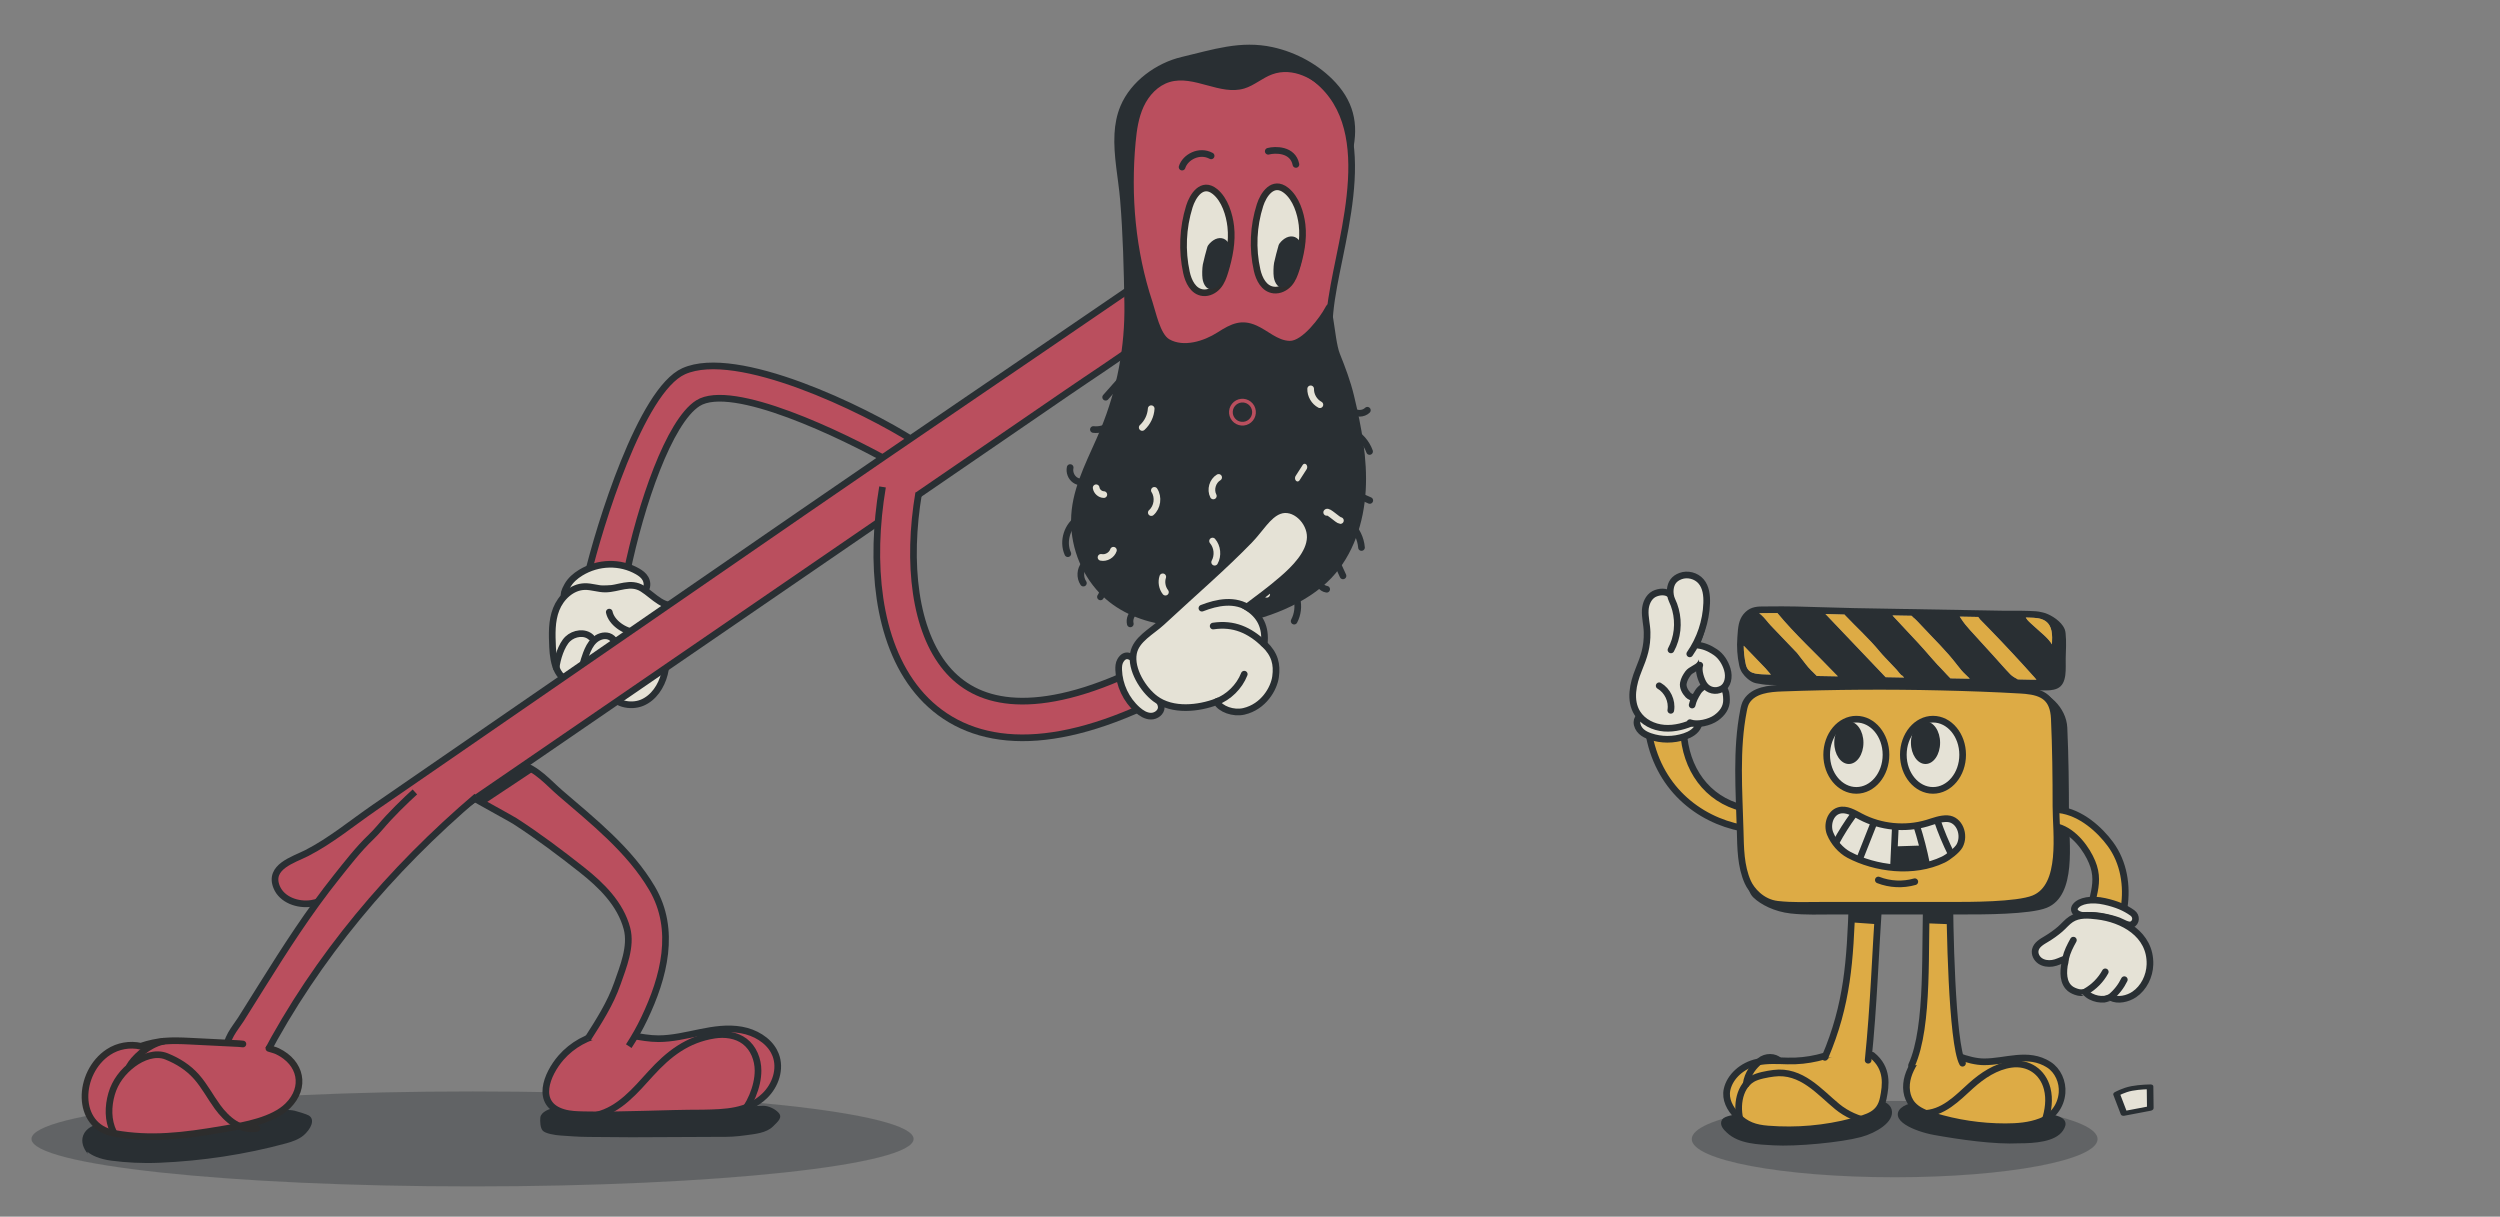 <svg xmlns="http://www.w3.org/2000/svg" xmlns:xlink="http://www.w3.org/1999/xlink" viewBox="0 0 1500 730" width="1500" height="730" preserveAspectRatio="xMidYMid meet" style="width: 100%; height: 100%; transform: translate3d(0px, 0px, 0px); content-visibility: visible;"><rect x="0" y="0" width="1500" height="730" fill="#808080" stroke="none"/><defs><clipPath id="__lottie_element_100"><rect width="1500" height="730" x="0" y="0"></rect></clipPath></defs><g clip-path="url(#__lottie_element_100)"><g transform="matrix(0.813,0,0,1.066,397,337)" opacity="0.35" style="display: block;"><g opacity="1" transform="matrix(1.231,0,0,1.22,-139.577,324.915)"><path fill="rgb(41,47,51)" fill-opacity="1" d=" M0,-21.915 C145.935,-21.915 264.423,-12.095 264.423,0 C264.423,12.095 145.935,21.915 0,21.915 C-145.935,21.915 -264.423,12.095 -264.423,0 C-264.423,-12.095 -145.935,-21.915 0,-21.915z"></path></g></g><g transform="matrix(0.374,0,0,0.857,1189,405.002)" opacity="0.35" style="display: block;"><g opacity="1" transform="matrix(1.231,0,0,1.22,-139.577,324.915)"><path fill="rgb(41,47,51)" fill-opacity="1" d=" M0,-21.915 C145.935,-21.915 264.423,-12.095 264.423,0 C264.423,12.095 145.935,21.915 0,21.915 C-145.935,21.915 -264.423,12.095 -264.423,0 C-264.423,-12.095 -145.935,-21.915 0,-21.915z"></path></g></g><g transform="matrix(1,0,0,1,35,158.5)" opacity="1" style="display: block;"><g opacity="1" transform="matrix(1,0,0,1,361.203,515.591)"><path fill="rgb(41,47,51)" fill-opacity="1" d=" M-59.599,7.24 C-54.664,7.512 -50.472,8.019 -43.1,8.073 C-34.42,8.138 -25.74,8.202 -17.06,8.266 C-17.06,8.266 35.143,8.028 35.143,8.028 C41.636,8.077 45.173,7.909 51.371,7.047 C56.622,6.317 63.602,5.785 67.63,1.74 C70.436,-1.078 73.609,-3.554 70.908,-6.484 C68.743,-8.832 64.762,-10.673 61.661,-10.609 C40.634,-10.172 20.129,-7.165 -0.901,-6.835 C-21.486,-6.513 -40.448,-9.881 -60.982,-9.555 C-66.578,-9.466 -71.713,-6.731 -72.008,-3.563 C-72.203,-1.465 -72.118,2.642 -70.566,4.305 C-68.952,6.034 -63.327,7.035 -59.599,7.24z"></path></g><g opacity="1" transform="matrix(1,0,0,1,359.646,483.673)"><path fill="rgb(186,79,94)" fill-opacity="1" d=" M69.728,-11.422 C66.02,-18.279 58.269,-22.746 50.314,-24.17 C33.55,-27.172 17.197,-18.982 0.48,-18.952 C-10.36,-18.933 -20.912,-23.085 -31.789,-21.858 C-41.813,-20.727 -51.466,-15.118 -58.035,-7.569 C-66.616,2.29 -73.979,20.242 -56.513,25.336 C-52.575,26.485 -48.416,26.58 -44.315,26.667 C-20.415,27.172 3.344,25.629 27.284,25.629 C40.622,25.353 54.01,25.083 64.146,15.33 C70.7,9.024 73.979,-0.871 70.732,-9.25 C70.442,-9.998 70.106,-10.723 69.728,-11.422z"></path><path stroke-linecap="round" stroke-linejoin="miter" fill-opacity="0" stroke-miterlimit="10" stroke="rgb(41,47,51)" stroke-opacity="1" stroke-width="4" d=" M69.728,-11.422 C66.02,-18.279 58.269,-22.746 50.314,-24.17 C33.55,-27.172 17.197,-18.982 0.48,-18.952 C-10.36,-18.933 -20.912,-23.085 -31.789,-21.858 C-41.813,-20.727 -51.466,-15.118 -58.035,-7.569 C-66.616,2.29 -73.979,20.242 -56.513,25.336 C-52.575,26.485 -48.416,26.58 -44.315,26.667 C-20.415,27.172 3.344,25.629 27.284,25.629 C40.622,25.353 54.01,25.083 64.146,15.33 C70.7,9.024 73.979,-0.871 70.732,-9.25 C70.442,-9.998 70.106,-10.723 69.728,-11.422z"></path></g><g opacity="1" transform="matrix(1,0,0,1,371.39,486.818)"><path stroke-linecap="butt" stroke-linejoin="miter" fill-opacity="0" stroke-miterlimit="10" stroke="rgb(41,47,51)" stroke-opacity="1" stroke-width="4" d=" M36.686,25.201 C43.464,18.363 48.448,6.693 48.43,-2.965 C48.417,-9.626 45.733,-16.484 40.423,-20.506 C35.36,-24.341 28.532,-25.201 22.255,-24.226 C5.917,-21.686 -5.199,-12.969 -15.964,-1.14 C-25.096,8.893 -34.618,20.475 -48.448,23.761"></path></g><g opacity="1" transform="matrix(1,0,0,1,310.275,383.925)"><path fill="rgb(186,79,94)" fill-opacity="1" d=" M7.213,81.1 C13.998,70.476 20.954,59.679 25.132,47.707 C28.612,37.736 33.738,25.433 30.91,14.719 C26.985,-0.149 15.51,-11.331 3.813,-20.57 C-9.099,-30.77 -22.6,-40.915 -36.418,-49.833 C-38.45,-51.145 -60.588,-63.212 -60.527,-63.466 C-59.014,-69.748 -53.63,-73.529 -48.573,-76.848 C-43.333,-80.287 -39.84,-85.269 -32.544,-83.549 C-23.424,-81.399 -16.081,-72.639 -9.257,-66.76 C10.552,-49.696 32.542,-32.294 45.978,-9.4 C60.588,15.495 53.142,43.858 41.345,68.617 C38.603,74.37 35.476,79.94 31.982,85.27"></path><path stroke-linecap="butt" stroke-linejoin="miter" fill-opacity="0" stroke-miterlimit="10" stroke="rgb(41,47,51)" stroke-opacity="1" stroke-width="4" d=" M7.213,81.1 C13.998,70.476 20.954,59.679 25.132,47.707 C28.612,37.736 33.738,25.433 30.91,14.719 C26.985,-0.149 15.51,-11.331 3.813,-20.57 C-9.099,-30.77 -22.6,-40.915 -36.418,-49.833 C-38.45,-51.145 -60.588,-63.212 -60.527,-63.466 C-59.014,-69.748 -53.63,-73.529 -48.573,-76.848 C-43.333,-80.287 -39.84,-85.269 -32.544,-83.549 C-23.424,-81.399 -16.081,-72.639 -9.257,-66.76 C10.552,-49.696 32.542,-32.294 45.978,-9.4 C60.588,15.495 53.142,43.858 41.345,68.617 C38.603,74.37 35.476,79.94 31.982,85.27"></path></g><g opacity="1" transform="matrix(1,0,0,1,413.774,128.18)"><path fill="rgb(186,79,94)" fill-opacity="1" d=" M86.252,-9.059 C56.726,-25.68 -9.774,-57.68 -30.07,-44.72 C-47.299,-33.719 -64.274,15.82 -72.783,57.253 C-75.178,68.913 -97.635,64.513 -96.343,59.073 C-89.274,29.32 -64.212,-52.457 -38.564,-63.943 C-6.774,-78.18 69.726,-41.18 99.741,-22.037"></path><path stroke-linecap="butt" stroke-linejoin="miter" fill-opacity="0" stroke-miterlimit="10" stroke="rgb(41,47,51)" stroke-opacity="1" stroke-width="4" d=" M86.252,-9.059 C56.726,-25.68 -9.774,-57.68 -30.07,-44.72 C-47.299,-33.719 -64.274,15.82 -72.783,57.253 C-75.178,68.913 -97.635,64.513 -96.343,59.073 C-89.274,29.32 -64.212,-52.457 -38.564,-63.943 C-6.774,-78.18 69.726,-41.18 99.741,-22.037"></path></g><g opacity="1" transform="matrix(1,0,0,1,325.734,192.354)"><path fill="rgb(229,226,214)" fill-opacity="1" d=" M-20.28,0.522 C-18.388,-2.84 -15.444,-5.322 -12.338,-7.228 C-1.792,-13.698 11.434,-13.997 21.825,-8.003 C23.64,-6.956 25.425,-5.673 26.521,-3.746 C27.616,-1.819 27.863,0.886 26.635,2.801 C24.519,6.102 20.096,5.098 16.667,4.122 C8.963,1.929 0.731,1.888 -7.139,3.87 C-12.251,5.157 -27.863,13.997 -20.28,0.522z"></path><path stroke-linecap="butt" stroke-linejoin="miter" fill-opacity="0" stroke-miterlimit="10" stroke="rgb(41,47,51)" stroke-opacity="1" stroke-width="4" d=" M-20.28,0.522 C-18.388,-2.84 -15.444,-5.322 -12.338,-7.228 C-1.792,-13.698 11.434,-13.997 21.825,-8.003 C23.64,-6.956 25.425,-5.673 26.521,-3.746 C27.616,-1.819 27.863,0.886 26.635,2.801 C24.519,6.102 20.096,5.098 16.667,4.122 C8.963,1.929 0.731,1.888 -7.139,3.87 C-12.251,5.157 -27.863,13.997 -20.28,0.522z"></path></g><g opacity="1" transform="matrix(1,0,0,1,347.423,228.081)"><path fill="rgb(229,226,214)" fill-opacity="1" d=" M-19.041,-33.164 C-23.276,-33.09 -27.404,-34.744 -31.638,-34.629 C-39.35,-34.419 -45.881,-28.205 -48.707,-21.056 C-51.532,-13.907 -51.209,-5.98 -50.878,1.695 C-50.5,10.475 -48.119,25.683 -34.339,20.645 C-33.266,24.215 -30.504,26.144 -27.711,27.233 C-22.879,29.117 -16.614,28.547 -16.614,28.547 C-14.304,35.73 -4.151,37.96 2.839,35.052 C9.828,32.145 14.399,25.111 16.249,17.797 C18.1,10.483 17.638,2.812 17.164,-4.715 C23.685,-3.965 30.393,-3.259 36.731,-4.961 C43.068,-6.663 49.039,-11.341 50.285,-17.758 C51.532,-24.175 46.266,-31.61 39.729,-31.009 C34.451,-30.523 30.693,-25.596 25.661,-23.935 C16.022,-20.753 10.197,-28.879 3.105,-33.357 C-4.186,-37.96 -11.252,-33.299 -19.041,-33.164z"></path><path stroke-linecap="butt" stroke-linejoin="miter" fill-opacity="0" stroke-miterlimit="10" stroke="rgb(41,47,51)" stroke-opacity="1" stroke-width="4" d=" M-19.041,-33.164 C-23.276,-33.09 -27.404,-34.744 -31.638,-34.629 C-39.35,-34.419 -45.881,-28.205 -48.707,-21.056 C-51.532,-13.907 -51.209,-5.98 -50.878,1.695 C-50.5,10.475 -48.119,25.683 -34.339,20.645 C-33.266,24.215 -30.504,26.144 -27.711,27.233 C-22.879,29.117 -16.614,28.547 -16.614,28.547 C-14.304,35.73 -4.151,37.96 2.839,35.052 C9.828,32.145 14.399,25.111 16.249,17.797 C18.1,10.483 17.638,2.812 17.164,-4.715 C23.685,-3.965 30.393,-3.259 36.731,-4.961 C43.068,-6.663 49.039,-11.341 50.285,-17.758 C51.532,-24.175 46.266,-31.61 39.729,-31.009 C34.451,-30.523 30.693,-25.596 25.661,-23.935 C16.022,-20.753 10.197,-28.879 3.105,-33.357 C-4.186,-37.96 -11.252,-33.299 -19.041,-33.164z"></path></g><g opacity="1" transform="matrix(1,0,0,1,309.203,231.206)"><path stroke-linecap="round" stroke-linejoin="miter" fill-opacity="0" stroke-miterlimit="10" stroke="rgb(41,47,51)" stroke-opacity="1" stroke-width="4" d=" M-10.492,10.882 C-9.993,5.734 -7.321,-2.745 -3.569,-6.323 C0.183,-9.9 6.762,-10.881 10.492,-7.281"></path></g><g opacity="1" transform="matrix(1,0,0,1,324.365,235.533)"><path stroke-linecap="round" stroke-linejoin="miter" fill-opacity="0" stroke-miterlimit="10" stroke="rgb(41,47,51)" stroke-opacity="1" stroke-width="4" d=" M-11.281,13.192 C-10.649,8.308 -9.383,2.847 -7.636,-1.76 C-6.524,-4.694 -5.139,-7.622 -2.853,-9.778 C-0.566,-11.935 2.796,-13.192 5.806,-12.266 C8.815,-11.341 11.281,-7.516 10.82,-4.148"></path></g><g opacity="1" transform="matrix(1,0,0,1,339.168,243.584)"><path stroke-linecap="round" stroke-linejoin="miter" fill-opacity="0" stroke-miterlimit="10" stroke="rgb(41,47,51)" stroke-opacity="1" stroke-width="4" d=" M-8.358,13.044 C-9.535,9.478 -10.091,6.336 -10.393,2.595 C-10.695,-1.147 -10.034,-5.094 -7.809,-8.124 C-5.583,-11.154 -1.595,-13.044 2.061,-12.127 C5.271,-11.322 7.693,-8.559 8.941,-5.506 C10.189,-2.454 10.449,0.896 10.695,4.183"></path></g><g opacity="1" transform="matrix(1,0,0,1,338.588,214.895)"><path stroke-linecap="round" stroke-linejoin="miter" fill-opacity="0" stroke-miterlimit="10" stroke="rgb(41,47,51)" stroke-opacity="1" stroke-width="4" d=" M8.031,6.135 C0.939,5.499 -6.711,0.157 -8.032,-6.135"></path></g><g opacity="1" transform="matrix(1,0,0,1,362.543,222.885)"><path stroke-linecap="round" stroke-linejoin="miter" fill-opacity="0" stroke-miterlimit="10" stroke="rgb(41,47,51)" stroke-opacity="1" stroke-width="4" d=" M-2.982,0.227 C-1.092,-0.631 1.227,-0.474 2.982,0.631"></path></g><g opacity="1" transform="matrix(1,0,0,1,397.641,197.407)"><path fill="rgb(186,79,94)" fill-opacity="1" d=" M262.243,-158.834 C259,-155.69 255.098,-152.951 251.873,-150.611 C237.295,-140.038 222.112,-130.205 207.258,-120.02 C178.085,-100.018 148.912,-80.015 119.739,-60.013 C5.336,18.428 -109.068,96.87 -223.471,175.311 C-230.338,180.019 -237.511,184.852 -245.738,186.129 C-253.965,187.407 -263.555,184.002 -266.673,176.281 C-271.569,164.152 -256.534,159.99 -248.627,155.955 C-234.363,148.676 -221.185,137.763 -207.947,128.642 C-179.425,108.99 -150.904,89.338 -122.382,69.687 C-65.339,30.383 -8.296,-8.92 48.747,-48.224 C114.236,-93.347 180.324,-138.026 245.815,-182.856 C252.464,-187.407 261.544,-185.707 266.095,-179.058 C271.569,-171.061 267.911,-164.329 262.243,-158.834z"></path><path stroke-linecap="butt" stroke-linejoin="miter" fill-opacity="0" stroke-miterlimit="10" stroke="rgb(41,47,51)" stroke-opacity="1" stroke-width="4" d=" M262.243,-158.834 C259,-155.69 255.098,-152.951 251.873,-150.611 C237.295,-140.038 222.112,-130.205 207.258,-120.02 C178.085,-100.018 148.912,-80.015 119.739,-60.013 C5.336,18.428 -109.068,96.87 -223.471,175.311 C-230.338,180.019 -237.511,184.852 -245.738,186.129 C-253.965,187.407 -263.555,184.002 -266.673,176.281 C-271.569,164.152 -256.534,159.99 -248.627,155.955 C-234.363,148.676 -221.185,137.763 -207.947,128.642 C-179.425,108.99 -150.904,89.338 -122.382,69.687 C-65.339,30.383 -8.296,-8.92 48.747,-48.224 C114.236,-93.347 180.324,-138.026 245.815,-182.856 C252.464,-187.407 261.544,-185.707 266.095,-179.058 C271.569,-171.061 267.911,-164.329 262.243,-158.834z"></path></g><g opacity="1" transform="matrix(1,0,0,1,83.243,526.348)"><path fill="rgb(41,47,51)" fill-opacity="1" d=" M-65.794,6.209 C-63.221,8.407 -58.492,10.652 -51.314,11.565 C-42.523,12.683 -33.334,13.27 -22.398,12.803 C3.1,11.715 28.905,7.851 53.545,1.133 C57.043,0.18 61.089,-1.236 63.848,-3.588 C68.258,-7.348 71.04,-13.065 67.066,-15.544 C65.902,-16.27 59.897,-18.119 58.556,-18.409 C50.757,-20.098 48.663,-16.293 42.451,-15.513 C40.293,-15.242 38.507,-14.098 34.951,-12.958 C32.017,-12.018 30.85,-10.596 27.79,-10.254 C15.078,-8.835 2.36,-7.336 -10.426,-6.766 C-18.774,-6.394 -27.15,-6.42 -35.48,-7.138 C-42.914,-7.779 -49.869,-11.256 -57.452,-10.627 C-61.983,-10.251 -66.703,-7.872 -68.314,-3.62 C-69.791,0.281 -68.14,4.345 -65.618,7.379 C-65.446,7.586 -66.005,6.029 -65.794,6.209z"></path></g><g opacity="1" transform="matrix(1,0,0,1,175.063,396.904)"><path fill="rgb(186,79,94)" fill-opacity="1" d=" M75.967,-77.559 C24.434,-33.698 -20.013,18.813 -51.465,78.732 C-55.49,79.488 -59.653,80.243 -63.647,79.332 C-66.042,78.786 -72.206,77.409 -73.287,75.064 C-75.967,69.249 -68.336,60.707 -65.564,56.279 C-61.34,49.533 -57.115,42.787 -52.891,36.041 C-38.75,13.457 -24.731,-8.425 -8.111,-29.243 C-1.624,-37.372 5,-45.983 12.544,-53.167 C16.252,-56.699 19.48,-60.874 23.005,-64.637 C26.663,-68.541 30.435,-72.338 34.317,-76.02 C35.82,-77.445 37.339,-78.852 38.873,-80.243"></path><path stroke-linecap="butt" stroke-linejoin="miter" fill-opacity="0" stroke-miterlimit="10" stroke="rgb(41,47,51)" stroke-opacity="1" stroke-width="4" d=" M75.967,-77.559 C24.434,-33.698 -20.013,18.813 -51.465,78.732 C-55.49,79.488 -59.653,80.243 -63.647,79.332 C-66.042,78.786 -72.206,77.409 -73.287,75.064 C-75.967,69.249 -68.336,60.707 -65.564,56.279 C-61.34,49.533 -57.115,42.787 -52.891,36.041 C-38.75,13.457 -24.731,-8.425 -8.111,-29.243 C-1.624,-37.372 5,-45.983 12.544,-53.167 C16.252,-56.699 19.48,-60.874 23.005,-64.637 C26.663,-68.541 30.435,-72.338 34.317,-76.02 C35.82,-77.445 37.339,-78.852 38.873,-80.243"></path></g><g opacity="1" transform="matrix(1,0,0,1,79.401,495.503)"><path stroke-linecap="round" stroke-linejoin="miter" fill-opacity="0" stroke-miterlimit="10" stroke="rgb(41,47,51)" stroke-opacity="1" stroke-width="2" d=" M52.143,-23.219 C66.302,-16.344 69.402,-1.606 58.354,9.411 C49.525,18.215 32.475,21.21 20.39,23.309 C-4.975,27.716 -24.087,29.868 -45.822,26.029 C-69.402,21.862 -67.943,-10.566 -49.291,-22.784 C-43.656,-26.475 -36.501,-27.761 -29.933,-26.264 C-19.344,-29.837 -11.776,-29.868 -0.594,-29.311 C8.487,-28.859 17.568,-28.407 26.649,-27.954"></path></g><g opacity="1" transform="matrix(1,0,0,1,48.539,472.649)"><path stroke-linecap="round" stroke-linejoin="miter" fill-opacity="0" stroke-miterlimit="10" stroke="rgb(41,47,51)" stroke-opacity="1" stroke-width="2" d=" M-4.56,4.292 C-2.535,0.56 0.712,-2.497 4.56,-4.293"></path></g><g opacity="1" transform="matrix(1,0,0,1,79.401,495.503)"><path fill="rgb(186,79,94)" fill-opacity="1" d=" M46.933,-24.967 C48.604,-24.425 50.562,-23.987 52.143,-23.22 C66.302,-16.345 69.402,-1.607 58.354,9.411 C49.525,18.215 32.475,21.21 20.391,23.31 C-4.975,27.716 -24.087,29.869 -45.822,26.029 C-69.401,21.862 -67.943,-10.567 -49.292,-22.785 C-43.657,-26.475 -36.502,-27.762 -29.934,-26.265 C-19.345,-29.837 -11.775,-29.869 -0.594,-29.312 C8.487,-28.86 17.567,-28.407 26.648,-27.955 C28.231,-27.876 29.786,-27.824 31.355,-27.603"></path><path stroke-linecap="round" stroke-linejoin="miter" fill-opacity="0" stroke-miterlimit="10" stroke="rgb(45,45,45)" stroke-opacity="1" stroke-width="4" d=" M46.933,-24.967 C48.604,-24.425 50.562,-23.987 52.143,-23.22 C66.302,-16.345 69.402,-1.607 58.354,9.411 C49.525,18.215 32.475,21.21 20.391,23.31 C-4.975,27.716 -24.087,29.869 -45.822,26.029 C-69.401,21.862 -67.943,-10.567 -49.292,-22.785 C-43.657,-26.475 -36.502,-27.762 -29.934,-26.265 C-19.345,-29.837 -11.775,-29.869 -0.594,-29.312 C8.487,-28.86 17.567,-28.407 26.648,-27.955 C28.231,-27.876 29.786,-27.824 31.355,-27.603"></path></g><g opacity="1" transform="matrix(1,0,0,1,74.405,496.708)"><path stroke-linecap="round" stroke-linejoin="miter" fill-opacity="0" stroke-miterlimit="10" stroke="rgb(45,45,45)" stroke-opacity="1" stroke-width="4" d=" M-41.27,24.068 C-44.775,17.001 -44.599,8.591 -42.457,1.15 C-40.355,-6.158 -35.7,-12.27 -29.532,-16.868 C-24.016,-20.981 -16.177,-24.068 -9.515,-21.375 C-2.611,-18.584 3.542,-14.747 8.511,-9.121 C13.4,-3.586 16.814,3.076 21.182,9.031 C26.67,16.512 34.825,23.647 44.775,21.828"></path></g><g opacity="1" transform="matrix(1,0,0,1,52.895,473.677)"><path stroke-linecap="round" stroke-linejoin="miter" fill-opacity="0" stroke-miterlimit="10" stroke="rgb(45,45,45)" stroke-opacity="1" stroke-width="4" d=" M-10.163,7.424 C-8.138,3.692 0.203,-5.32 10.163,-7.424"></path></g></g><g transform="matrix(1,0,0,1,469,229)" opacity="1" style="display: block;"><g opacity="1" transform="matrix(1,0,0,1,146.984,163.701)"><path stroke-linecap="butt" stroke-linejoin="miter" fill-opacity="0" stroke-miterlimit="10" stroke="rgb(41,47,51)" stroke-opacity="1" stroke-width="26" d=" M65.598,21.422 C-57.869,77.688 -90.321,-11.623 -75.622,-98.701"></path><path stroke-linecap="round" stroke-linejoin="miter" fill-opacity="0" stroke-miterlimit="10" stroke="rgb(186,79,94)" stroke-opacity="1" stroke-width="18" d=" M65.598,21.422 C-57.869,77.688 -90.321,-11.623 -75.622,-98.701"></path></g></g><g transform="matrix(1,0,0,1,643,15)" opacity="1" style="display: block;"><g opacity="1" transform="matrix(1,0,0,1,105.942,167.71)"><path fill="rgb(186,79,94)" fill-opacity="1" d=" M-8.199,148.445 C-16.568,148.493 -24.915,147.047 -32.788,144.212 C-43.986,140.181 -54.165,133.241 -62.239,124.521 C-71.543,114.474 -79.379,100.493 -79.524,86.441 C-79.61,78.072 -76.604,69.062 -75.324,60.701 C-73.9,51.393 -72.802,42.037 -71.947,32.661 C-68.557,-4.519 -71.816,-38.646 -71.09,-75.934 C-70.914,-84.965 -71.002,-99.588 -71.368,-108.613 C-71.597,-114.262 -69.54,-118.627 -67.337,-124.077 C-61.386,-138.748 -40.326,-139.476 -27.236,-140.907 C-18.228,-141.892 -10.188,-146.708 -0.898,-147.561 C9.26,-148.493 19.686,-146.827 28.936,-142.484 C79.61,-118.692 59.084,-53.419 51.374,-11.276 C47.269,11.158 46.747,27.083 55.469,47.957 C59.835,58.406 59.944,67.996 60.021,79.295 C60.278,117.229 29.735,148.188 -8.199,148.445z"></path><path stroke-linecap="butt" stroke-linejoin="miter" fill-opacity="0" stroke-miterlimit="10" stroke="rgb(41,47,51)" stroke-opacity="1" stroke-width="4" d=" M-8.199,148.445 C-16.568,148.493 -24.915,147.047 -32.788,144.212 C-43.986,140.181 -54.165,133.241 -62.239,124.521 C-71.543,114.474 -79.379,100.493 -79.524,86.441 C-79.61,78.072 -76.604,69.062 -75.324,60.701 C-73.9,51.393 -72.802,42.037 -71.947,32.661 C-68.557,-4.519 -71.816,-38.646 -71.09,-75.934 C-70.914,-84.965 -71.002,-99.588 -71.368,-108.613 C-71.597,-114.262 -69.54,-118.627 -67.337,-124.077 C-61.386,-138.748 -40.326,-139.476 -27.236,-140.907 C-18.228,-141.892 -10.188,-146.708 -0.898,-147.561 C9.26,-148.493 19.686,-146.827 28.936,-142.484 C79.61,-118.692 59.084,-53.419 51.374,-11.276 C47.269,11.158 46.747,27.083 55.469,47.957 C59.835,58.406 59.944,67.996 60.021,79.295 C60.278,117.229 29.735,148.188 -8.199,148.445z"></path></g><g opacity="1" transform="matrix(1,0,0,1,87.818,186.336)"><path fill="rgb(41,47,51)" fill-opacity="1" d=" M-62.122,-121.075 C-61.803,-126.831 -60.759,-132.459 -58.5,-137.806 C-52.285,-152.517 -37.105,-163.576 -21.736,-167.174 C-3.224,-171.508 13.421,-177.29 32.857,-173.028 C46.973,-169.932 60.771,-162.429 70.577,-151.752 C82.639,-138.618 84.539,-124.18 80.039,-107.584 C82.892,-118.106 72.818,-137.28 66.266,-144.799 C58.174,-154.085 44.876,-161.267 32.466,-156.713 C26.598,-154.559 21.762,-150.063 15.781,-148.248 C1.233,-143.835 -14.446,-156.476 -29.01,-152.118 C-36.063,-150.009 -41.504,-144.097 -44.605,-137.42 C-47.706,-130.743 -48.758,-123.315 -49.446,-115.986 C-52.448,-83.988 -49.513,-50.799 -39.338,-20.237 C-37.345,-14.252 -34.698,-0.896 -29.224,2.24 C-20.669,7.143 -8.542,3.419 -0.253,-1.921 C8.036,-7.26 14.141,-10.021 23.145,-6.003 C29.902,-2.989 35.679,2.975 42.928,3.189 C50.557,3.414 61.433,-11.211 64.391,-16.925 C69.172,-26.158 69.414,1.747 73.09,10.917 C76.401,19.179 79.507,27.419 81.586,36.094 C86.06,54.753 89.719,73.858 88.607,93.013 C87.495,112.168 81.196,131.575 67.987,145.491 C53.219,161.05 28.086,170.659 7.19,173.505 C-20.603,177.29 -53.602,174.933 -73.088,152.295 C-84.257,139.319 -89.719,121.599 -87.793,104.587 C-85.847,87.4 -76.942,71.931 -70.351,55.938 C-60.592,32.258 -55.761,6.568 -56.182,-19.038 C-56.524,-39.895 -57.031,-60.767 -58.757,-81.562 C-59.805,-94.177 -62.849,-107.957 -62.122,-121.075z"></path></g><g opacity="1" transform="matrix(1,0,0,1,0,0)"><g opacity="1" transform="matrix(1,0,0,1,20.877,237.86)"><path stroke-linecap="round" stroke-linejoin="miter" fill-opacity="0" stroke-miterlimit="10" stroke="rgb(41,47,51)" stroke-opacity="1" stroke-width="4" d=" M-7.843,4.842 C-1.032,5.676 6.029,0.942 7.843,-5.676"></path></g><g opacity="1" transform="matrix(1,0,0,1,-0.542,306.527)"><path stroke-linecap="round" stroke-linejoin="miter" fill-opacity="0" stroke-miterlimit="10" stroke="rgb(41,47,51)" stroke-opacity="1" stroke-width="4" d=" M5.163,-10.685 C-1.979,-6.619 -5.163,3.204 -1.763,10.685"></path></g><g opacity="1" transform="matrix(1,0,0,1,4.221,270.114)"><path stroke-linecap="round" stroke-linejoin="miter" fill-opacity="0" stroke-miterlimit="10" stroke="rgb(41,47,51)" stroke-opacity="1" stroke-width="4" d=" M5.73,3.095 C3.338,4.587 0.053,4.491 -2.248,2.861 C-4.549,1.232 -5.73,-1.835 -5.116,-4.587"></path></g><g opacity="1" transform="matrix(1,0,0,1,26.165,216.802)"><path stroke-linecap="round" stroke-linejoin="miter" fill-opacity="0" stroke-miterlimit="10" stroke="rgb(41,47,51)" stroke-opacity="1" stroke-width="4" d=" M5.779,-6.534 C1.927,-2.178 -1.927,2.178 -5.779,6.534"></path></g><g opacity="1" transform="matrix(1,0,0,1,18.272,338.954)"><path stroke-linecap="round" stroke-linejoin="miter" fill-opacity="0" stroke-miterlimit="10" stroke="rgb(41,47,51)" stroke-opacity="1" stroke-width="4" d=" M-0.281,-4.178 C1.002,-1.538 0.715,1.797 -1.001,4.178"></path></g><g opacity="1" transform="matrix(1,0,0,1,6.222,329.21)"><path stroke-linecap="round" stroke-linejoin="miter" fill-opacity="0" stroke-miterlimit="10" stroke="rgb(41,47,51)" stroke-opacity="1" stroke-width="4" d=" M1.463,-5.659 C-1.181,-2.578 -1.463,2.295 0.81,5.659"></path></g><g opacity="1" transform="matrix(1,0,0,1,134.858,351.009)"><path stroke-linecap="round" stroke-linejoin="miter" fill-opacity="0" stroke-miterlimit="10" stroke="rgb(41,47,51)" stroke-opacity="1" stroke-width="4" d=" M0.274,-6.667 C1.366,-2.221 0.771,2.618 -1.366,6.667"></path></g><g opacity="1" transform="matrix(1,0,0,1,150.178,335.007)"><path stroke-linecap="round" stroke-linejoin="miter" fill-opacity="0" stroke-miterlimit="10" stroke="rgb(41,47,51)" stroke-opacity="1" stroke-width="4" d=" M-2.258,-3.543 C-2.827,-0.352 -0.377,3.061 2.828,3.543"></path></g><g opacity="1" transform="matrix(1,0,0,1,160.782,326.113)"><path stroke-linecap="round" stroke-linejoin="miter" fill-opacity="0" stroke-miterlimit="10" stroke="rgb(41,47,51)" stroke-opacity="1" stroke-width="4" d=" M-2.015,-4.407 C-0.671,-1.469 0.672,1.469 2.015,4.407"></path></g><g opacity="1" transform="matrix(1,0,0,1,170.428,306.343)"><path stroke-linecap="round" stroke-linejoin="miter" fill-opacity="0" stroke-miterlimit="10" stroke="rgb(41,47,51)" stroke-opacity="1" stroke-width="4" d=" M-3.472,-7.154 C0.493,-3.454 3.018,1.75 3.472,7.154"></path></g><g opacity="1" transform="matrix(1,0,0,1,175.533,283.804)"><path stroke-linecap="round" stroke-linejoin="miter" fill-opacity="0" stroke-miterlimit="10" stroke="rgb(41,47,51)" stroke-opacity="1" stroke-width="4" d=" M-3.331,-1.465 C-1.11,-0.488 1.11,0.489 3.331,1.465"></path></g><g opacity="1" transform="matrix(1,0,0,1,173.37,249.766)"><path stroke-linecap="round" stroke-linejoin="miter" fill-opacity="0" stroke-miterlimit="10" stroke="rgb(41,47,51)" stroke-opacity="1" stroke-width="4" d=" M-5.373,-6.128 C-0.421,-3.589 3.504,0.887 5.373,6.128"></path></g><g opacity="1" transform="matrix(1,0,0,1,172.803,232.367)"><path stroke-linecap="round" stroke-linejoin="miter" fill-opacity="0" stroke-miterlimit="10" stroke="rgb(41,47,51)" stroke-opacity="1" stroke-width="4" d=" M-4.614,-1.093 C-2.126,1.218 2.19,1.161 4.614,-1.218"></path></g><g opacity="1" transform="matrix(1,0,0,1,80.325,362.462)"><path stroke-linecap="round" stroke-linejoin="miter" fill-opacity="0" stroke-miterlimit="10" stroke="rgb(41,47,51)" stroke-opacity="1" stroke-width="4" d=" M-2.738,-4.789 C-2.739,-0.941 -0.578,2.838 2.739,4.789"></path></g><g opacity="1" transform="matrix(1,0,0,1,36.423,355.512)"><path stroke-linecap="round" stroke-linejoin="miter" fill-opacity="0" stroke-miterlimit="10" stroke="rgb(41,47,51)" stroke-opacity="1" stroke-width="4" d=" M-1.241,3.815 C-1.957,0.946 -0.59,-2.314 1.957,-3.815"></path></g><g opacity="1" transform="matrix(1,0,0,1,97.333,360.428)"><path stroke-linecap="round" stroke-linejoin="miter" fill-opacity="0" stroke-miterlimit="10" stroke="rgb(41,47,51)" stroke-opacity="1" stroke-width="4" d=" M-2.328,-5.669 C-2.222,-1.493 -0.532,2.624 2.328,5.669"></path></g></g><g opacity="1" transform="matrix(1,0,0,1,0,0)"><g opacity="1" transform="matrix(0.772,0,0,1,151.408,275.57)"><path stroke-linecap="round" stroke-linejoin="miter" fill-opacity="0" stroke-miterlimit="10" stroke="rgb(229,226,214)" stroke-opacity="1" stroke-width="4" d=" M-15.051,-10.305 C-16.881,-8.102 -18.71,-5.899 -20.54,-3.695"></path></g><g opacity="1" transform="matrix(1,0,0,1,48.534,278.134)"><path stroke-linecap="round" stroke-linejoin="miter" fill-opacity="0" stroke-miterlimit="10" stroke="rgb(229,226,214)" stroke-opacity="1" stroke-width="4" d=" M1.085,1.08 C3.757,5.181 2.926,11.195 -0.757,14.42"></path></g><g opacity="1" transform="matrix(1,0,0,1,21.335,317.599)"><path stroke-linecap="round" stroke-linejoin="miter" fill-opacity="0" stroke-miterlimit="10" stroke="rgb(229,226,214)" stroke-opacity="1" stroke-width="4" d=" M3.726,-2.458 C2.735,0.513 -0.662,2.458 -3.726,1.809"></path></g><g opacity="1" transform="matrix(1,0,0,1,50.448,324.691)"><path stroke-linecap="round" stroke-linejoin="miter" fill-opacity="0" stroke-miterlimit="10" stroke="rgb(229,226,214)" stroke-opacity="1" stroke-width="4" d=" M4.214,6.399 C3.189,9.476 3.809,13.049 5.811,15.601"></path></g><g opacity="1" transform="matrix(1,0,0,1,44.273,231.346)"><path stroke-linecap="round" stroke-linejoin="miter" fill-opacity="0" stroke-miterlimit="10" stroke="rgb(229,226,214)" stroke-opacity="1" stroke-width="4" d=" M3.446,-1.135 C3.195,3.128 1.216,7.265 -1.946,10.135"></path></g><g opacity="1" transform="matrix(0.848,0.531,-0.531,0.848,79.003,209.411)"><path stroke-linecap="round" stroke-linejoin="miter" fill-opacity="0" stroke-miterlimit="10" stroke="rgb(229,226,214)" stroke-opacity="1" stroke-width="4" d="M0 0"></path></g><g opacity="1" transform="matrix(1,0,0,1,146.112,215.318)"><path stroke-linecap="round" stroke-linejoin="miter" fill-opacity="0" stroke-miterlimit="10" stroke="rgb(229,226,214)" stroke-opacity="1" stroke-width="4" d=" M-2.717,2.984 C-2.825,6.853 -0.591,10.696 2.825,12.516"></path></g><g opacity="1" transform="matrix(1,0,0,1,135.18,304.327)"><path stroke-linecap="round" stroke-linejoin="miter" fill-opacity="0" stroke-miterlimit="10" stroke="rgb(229,226,214)" stroke-opacity="1" stroke-width="4" d=" M-3.309,-0.27 C-0.499,1.663 0.81,5.527 -0.246,8.77"></path></g><g opacity="1" transform="matrix(1,0,0,1,16.992,279.705)"><path stroke-linecap="round" stroke-linejoin="miter" fill-opacity="0" stroke-miterlimit="10" stroke="rgb(229,226,214)" stroke-opacity="1" stroke-width="4" d=" M2.302,2.048 C0.064,2.012 -2.006,0.17 -2.302,-2.048"></path></g><g opacity="1" transform="matrix(1,0,0,1,88.264,320.98)"><path stroke-linecap="round" stroke-linejoin="miter" fill-opacity="0" stroke-miterlimit="10" stroke="rgb(229,226,214)" stroke-opacity="1" stroke-width="4" d=" M-3.734,-11.351 C-0.79,-7.909 -0.266,-2.602 -2.477,1.351"></path></g><g opacity="1" transform="matrix(1,0,0,1,116.758,337.433)"><path stroke-linecap="round" stroke-linejoin="miter" fill-opacity="0" stroke-miterlimit="10" stroke="rgb(229,226,214)" stroke-opacity="1" stroke-width="4" d=" M-5.768,-3.65 C-5.092,-0.312 -2.794,2.659 0.268,4.15"></path></g><g opacity="1" transform="matrix(1,0,0,1,164.127,304.094)"><path stroke-linecap="round" stroke-linejoin="miter" fill-opacity="0" stroke-miterlimit="10" stroke="rgb(229,226,214)" stroke-opacity="1" stroke-width="4" d=" M-11.118,-11.674 C-10.38,-12.983 -4.383,-6.826 -2.882,-6.778"></path></g><g opacity="1" transform="matrix(1,0,0,1,78.365,286.763)"><path stroke-linecap="round" stroke-linejoin="miter" fill-opacity="0" stroke-miterlimit="10" stroke="rgb(229,226,214)" stroke-opacity="1" stroke-width="4" d=" M6.631,-4.188 C4.68,-7.965 6.165,-13.142 9.82,-15.312"></path></g></g><g opacity="1" transform="matrix(1,0,0,1,123.836,119.066)"><path fill="rgb(229,226,214)" fill-opacity="1" d=" M-10.817,-11.002 C-14.855,1.643 -15.461,15.139 -12.568,28.029 C-11.401,33.228 -8.517,39.271 -2.584,39.962 C0.937,40.371 4.423,38.569 6.608,36.089 C8.793,33.609 9.903,30.534 10.862,27.504 C13.615,18.804 15.461,9.73 14.4,0.742 C13.594,-6.084 10.857,-15.12 4.787,-19.88 C-3.148,-26.102 -8.829,-17.226 -10.817,-11.002z"></path><path stroke-linecap="butt" stroke-linejoin="miter" fill-opacity="0" stroke-miterlimit="10" stroke="rgb(45,45,45)" stroke-opacity="1" stroke-width="4" d=" M-10.817,-11.002 C-14.855,1.643 -15.461,15.139 -12.568,28.029 C-11.401,33.228 -8.517,39.271 -2.584,39.962 C0.937,40.371 4.423,38.569 6.608,36.089 C8.793,33.609 9.903,30.534 10.862,27.504 C13.615,18.804 15.461,9.73 14.4,0.742 C13.594,-6.084 10.857,-15.12 4.787,-19.88 C-3.148,-26.102 -8.829,-17.226 -10.817,-11.002z"></path></g><g opacity="1" transform="matrix(1,0,0,0.997,81.265,120.783)"><path fill="rgb(229,226,214)" fill-opacity="1" d=" M-10.655,-11.883 C-14.633,0.979 -15.229,14.706 -12.38,27.817 C-11.231,33.105 -8.389,39.252 -2.545,39.954 C0.923,40.371 4.356,38.538 6.508,36.015 C8.66,33.493 9.756,30.364 10.7,27.283 C13.411,18.433 15.229,9.204 14.184,0.062 C13.391,-6.881 10.695,-16.071 4.715,-20.913 C-3.101,-27.241 -8.697,-18.213 -10.655,-11.883z"></path><path stroke-linecap="butt" stroke-linejoin="miter" fill-opacity="0" stroke-miterlimit="10" stroke="rgb(45,45,45)" stroke-opacity="1" stroke-width="4" d=" M-10.655,-11.883 C-14.633,0.979 -15.229,14.706 -12.38,27.817 C-11.231,33.105 -8.389,39.252 -2.545,39.954 C0.923,40.371 4.356,38.538 6.508,36.015 C8.66,33.493 9.756,30.364 10.7,27.283 C13.411,18.433 15.229,9.204 14.184,0.062 C13.391,-6.881 10.695,-16.071 4.715,-20.913 C-3.101,-27.241 -8.697,-18.213 -10.655,-11.883z"></path></g></g><g transform="matrix(0.556,0,0,0.556,732.107,233.94)" opacity="1" style="display: block;"><g opacity="1" transform="matrix(1,0,0,1,24.036,24.036)"><path fill="rgb(41,47,51)" fill-opacity="1" d=" M9.725,7.805 C5.414,13.176 -2.434,14.036 -7.805,9.725 C-13.176,5.414 -14.036,-2.434 -9.725,-7.805 C-5.415,-13.176 2.434,-14.036 7.805,-9.725 C13.176,-5.415 14.036,2.434 9.725,7.805z"></path><path stroke-linecap="butt" stroke-linejoin="miter" fill-opacity="0" stroke-miterlimit="10" stroke="rgb(186,79,94)" stroke-opacity="1" stroke-width="4" d=" M9.725,7.805 C5.414,13.176 -2.434,14.036 -7.805,9.725 C-13.176,5.414 -14.036,-2.434 -9.725,-7.805 C-5.415,-13.176 2.434,-14.036 7.805,-9.725 C13.176,-5.415 14.036,2.434 9.725,7.805z"></path></g></g><g transform="matrix(0.971,0.24,-0.24,0.971,692.133,271.924)" opacity="1" style="display: block;"><g opacity="1" transform="matrix(1,0,0,1,25.911,134.486)"><path fill="rgb(229,226,214)" fill-opacity="1" d=" M-15.393,-8.875 C-15.911,-7.062 -15.553,-5.114 -15.038,-3.297 C-12.557,5.457 -6.351,13.087 1.693,17.275 C4.388,18.679 7.479,19.724 10.426,19.021 C13.374,18.317 15.911,15.296 15.155,12.342 C14.817,11.021 13.912,9.931 13.034,8.889 C10.122,5.438 7.209,1.986 4.297,-1.465 C1.352,-4.956 -12.291,-19.724 -15.393,-8.875z"></path><path stroke-linecap="butt" stroke-linejoin="miter" fill-opacity="0" stroke-miterlimit="10" stroke="rgb(41,47,51)" stroke-opacity="1" stroke-width="4" d=" M-15.393,-8.875 C-15.911,-7.062 -15.553,-5.114 -15.038,-3.297 C-12.557,5.457 -6.351,13.087 1.693,17.275 C4.388,18.679 7.479,19.724 10.426,19.021 C13.374,18.317 15.911,15.296 15.155,12.342 C14.817,11.021 13.912,9.931 13.034,8.889 C10.122,5.438 7.209,1.986 4.297,-1.465 C1.352,-4.956 -12.291,-19.724 -15.393,-8.875z"></path></g><g opacity="1" transform="matrix(1,0,0,1,61.041,78.921)"><path fill="rgb(229,226,214)" fill-opacity="1" d=" M7.279,-41.886 C12.045,-50.038 14.393,-59.275 20.416,-63.457 C28.285,-68.921 40.204,-61.887 42.327,-52.491 C44.45,-43.095 37.732,-31.978 32.185,-24.146 C26.637,-16.314 21.424,-10.106 15.412,-2.713 C24.204,0.123 29.514,6.009 30.859,16.261 C38.644,20.757 41.369,26.251 42.183,33.652 C42.969,40.798 39.564,52.876 28.727,58.403 C22.979,61.335 14.757,60.512 11.414,56.739 C2.218,63.129 -12.759,68.921 -24.774,63.768 C-33.139,60.182 -43.345,50.314 -43.934,40.526 C-44.45,31.949 -36.446,25.247 -31.965,18.425 C-16.356,-5.339 -3.963,-22.66 7.279,-41.886z"></path><path stroke-linecap="round" stroke-linejoin="miter" fill-opacity="0" stroke-miterlimit="10" stroke="rgb(41,47,51)" stroke-opacity="1" stroke-width="4" d=" M7.279,-41.886 C12.045,-50.038 14.393,-59.275 20.416,-63.457 C28.285,-68.921 40.204,-61.887 42.327,-52.491 C44.45,-43.095 37.732,-31.978 32.185,-24.146 C26.637,-16.314 21.424,-10.106 15.412,-2.713 C24.204,0.123 29.514,6.009 30.859,16.261 C38.644,20.757 41.369,26.251 42.183,33.652 C42.969,40.798 39.564,52.876 28.727,58.403 C22.979,61.335 14.757,60.512 11.414,56.739 C2.218,63.129 -12.759,68.921 -24.774,63.768 C-33.139,60.182 -43.345,50.314 -43.934,40.526 C-44.45,31.949 -36.446,25.247 -31.965,18.425 C-16.356,-5.339 -3.963,-22.66 7.279,-41.886z"></path></g><g opacity="1" transform="matrix(1,0,0,1,64.589,78.029)"><path stroke-linecap="round" stroke-linejoin="miter" fill-opacity="0" stroke-miterlimit="10" stroke="rgb(41,47,51)" stroke-opacity="1" stroke-width="4" d=" M-14.126,5.258 C-6.236,-0.311 3.874,-5.258 14.126,-1.211"></path></g><g opacity="1" transform="matrix(1,0,0,1,75.745,91.23)"><path stroke-linecap="round" stroke-linejoin="miter" fill-opacity="0" stroke-miterlimit="10" stroke="rgb(41,47,51)" stroke-opacity="1" stroke-width="4" d=" M-16.154,0.84 C-4.489,-3.953 5.608,-1.985 16.154,3.953"></path></g><g opacity="1" transform="matrix(1,0,0,1,78.54,125.643)"><path stroke-linecap="round" stroke-linejoin="miter" fill-opacity="0" stroke-miterlimit="10" stroke="rgb(41,47,51)" stroke-opacity="1" stroke-width="4" d=" M-6.084,10.017 C0.212,5.66 5.032,-1.889 6.084,-10.017"></path></g></g><g transform="matrix(1,0,0,1,699.256,79.648)" opacity="1" style="display: block;"><g opacity="1" transform="matrix(1,0,0,1,18.711,15.308)"><path stroke-linecap="round" stroke-linejoin="miter" fill-opacity="0" stroke-miterlimit="10" stroke="rgb(41,47,51)" stroke-opacity="1" stroke-width="4" d=" M8.711,-1.44 C1.541,-5.308 -6.864,-0.638 -8.711,5.307"></path></g></g><g transform="matrix(1.053,0,0,1.038,763.689,140.732)" opacity="1" style="display: block;"><g opacity="1" transform="matrix(1,0,0,1,8.534,16.196)"><path fill="rgb(41,47,51)" fill-opacity="1" d=" M-5.253,-9.968 C-4.793,-11.39 -3.058,-12.998 -1.88,-13.799 C1.278,-15.946 4.936,-15.544 6.939,-12.099 C7.984,-10.302 8.25,-8.158 8.259,-6.08 C8.284,-0.452 6.538,5.171 3.33,9.796 C2.151,11.496 0.687,13.128 -1.267,13.809 C-5.364,15.946 -7.549,11.605 -7.988,8.33 C-8.284,6.13 -8.204,2.35 -7.814,0.152 C-7.535,-1.416 -5.699,-8.586 -5.253,-9.968z"></path></g></g><g transform="matrix(1.053,0,0,1.038,720.939,141.732)" opacity="1" style="display: block;"><g opacity="1" transform="matrix(1,0,0,1,8.534,16.196)"><path fill="rgb(41,47,51)" fill-opacity="1" d=" M-5.253,-9.968 C-4.793,-11.39 -3.058,-12.998 -1.88,-13.799 C1.278,-15.946 4.936,-15.544 6.939,-12.099 C7.984,-10.302 8.25,-8.158 8.259,-6.08 C8.284,-0.452 6.538,5.171 3.33,9.796 C2.151,11.496 0.687,13.128 -1.267,13.809 C-5.364,15.946 -7.549,11.605 -7.988,8.33 C-8.284,6.13 -8.204,2.35 -7.814,0.152 C-7.535,-1.416 -5.699,-8.586 -5.253,-9.968z"></path></g></g><g transform="matrix(1,0,0,1,750.944,79.438)" opacity="1" style="display: block;"><g opacity="1" transform="matrix(1,0,0,1,18.306,14.611)"><path stroke-linecap="round" stroke-linejoin="miter" fill-opacity="0" stroke-miterlimit="10" stroke="rgb(41,47,51)" stroke-opacity="1" stroke-width="4" d=" M-8.306,-3.286 C-4.176,-4.402 6.46,-4.611 8.306,4.612"></path></g></g><g transform="matrix(1,0,0,1,993.5,412)" opacity="1" style="display: block;"><g opacity="1" transform="matrix(1,0,0,1,151.863,69.147)"><path fill="rgb(41,47,51)" fill-opacity="1" d=" M72.796,-67.857 C83.063,-66.859 94.46,-56.941 95.02,-44.498 C95.814,-26.829 96.002,-9.407 96.002,8.262 C96.002,23.961 100.915,56.112 82.705,63.514 C72.628,67.61 43.668,67.522 33.368,67.522 C33.368,67.522 -44.296,67.522 -44.296,67.522 C-53.837,67.522 -61.89,67.943 -70.983,66.938 C-80.719,65.862 -88.965,61.565 -93.286,57.381 C-100.915,49.993 -93.192,33.07 -93.467,22.685 C-94.096,-1.076 -96.063,-26.026 -91.428,-49.452 C-91.053,-51.347 -90.623,-53.279 -89.587,-54.909 C-85.323,-61.624 -75.995,-62.501 -68.37,-62.78 C-36.67,-63.941 -4.935,-64.146 26.778,-63.397 C42.86,-63.017 58.951,-62.458 75.011,-61.519 C75.955,-61.464 71.908,-67.943 72.796,-67.857z"></path></g><g opacity="1" transform="matrix(1,0,0,1,0,4)"><g opacity="1" transform="matrix(1,0,0,1,90.226,253.24)"><path fill="rgb(41,47,51)" fill-opacity="1" d=" M49.798,-3.206 C48.526,-7.601 40.84,-8.37 36.801,-9.55 C13.76,-16.279 -14.658,-15.204 -35.234,-4.079 C-37.892,-2.641 -38.269,-0.435 -41.1,0.571 C-42.649,1.122 -48.263,1.831 -49.203,3.329 C-50.563,5.493 -48.133,7.765 -46.624,9.208 C-39.832,15.705 -28.486,15.947 -19.574,16.467 C-5.975,17.261 20.524,14.761 32.457,11.552 C41.473,9.128 51.525,2.761 49.798,-3.206z"></path><path stroke-linecap="butt" stroke-linejoin="miter" fill-opacity="0" stroke-miterlimit="10" stroke="rgb(41,47,51)" stroke-opacity="1" stroke-width="3" d=" M49.798,-3.206 C48.526,-7.601 40.84,-8.37 36.801,-9.55 C13.76,-16.279 -14.658,-15.204 -35.234,-4.079 C-37.892,-2.641 -38.269,-0.435 -41.1,0.571 C-42.649,1.122 -48.263,1.831 -49.203,3.329 C-50.563,5.493 -48.133,7.765 -46.624,9.208 C-39.832,15.705 -28.486,15.947 -19.574,16.467 C-5.975,17.261 20.524,14.761 32.457,11.552 C41.473,9.128 51.525,2.761 49.798,-3.206z"></path></g><g opacity="1" transform="matrix(1.005,0,0,1,89.005,237.89)"><path fill="rgb(221,171,69)" fill-opacity="1" d=" M40.572,-20.751 C50.223,-12.89 48.788,-2.74 47.215,5.035 C45.235,14.821 38.254,16.501 28.69,19.053 C12.566,23.355 -4.591,24.871 -21.546,23.527 C-29.419,22.903 -34.582,21.094 -39.997,15.7 C-44.379,11.336 -47.296,5.62 -46.04,-0.168 C-44.33,-8.045 -36.893,-14.667 -28.101,-16.576 C-22.212,-17.855 -15.997,-17.48 -9.888,-17.307 C2.413,-16.959 13.83,-19.989 24.266,-24.871"></path><path stroke-linecap="round" stroke-linejoin="round" fill-opacity="0" stroke="rgb(41,47,51)" stroke-opacity="1" stroke-width="4" d=" M40.572,-20.751 C50.223,-12.89 48.788,-2.74 47.215,5.035 C45.235,14.821 38.254,16.501 28.69,19.053 C12.566,23.355 -4.591,24.871 -21.546,23.527 C-29.419,22.903 -34.582,21.094 -39.997,15.7 C-44.379,11.336 -47.296,5.62 -46.04,-0.168 C-44.33,-8.045 -36.893,-14.667 -28.101,-16.576 C-22.212,-17.855 -15.997,-17.48 -9.888,-17.307 C2.413,-16.959 13.83,-19.989 24.266,-24.871"></path></g><g opacity="1" transform="matrix(1,0,0,1,117.793,166.264)"><path fill="rgb(221,171,69)" fill-opacity="1" d=" M-16.334,52.15 C-2.736,20.236 -1.236,-5.764 -0.021,-41.164 C0.166,-46.614 2.155,-53.875 8.013,-53.785 C11.112,-53.737 13.612,-51.237 14.473,-48.485 C15.334,-45.733 16.198,-43.296 15.998,-40.41 C14.014,-11.764 13.014,20.736 9.596,53.875"></path><path stroke-linecap="round" stroke-linejoin="round" fill-opacity="0" stroke="rgb(41,47,51)" stroke-opacity="1" stroke-width="4" d=" M-16.334,52.15 C-2.736,20.236 -1.236,-5.764 -0.021,-41.164 C0.166,-46.614 2.155,-53.875 8.013,-53.785 C11.112,-53.737 13.612,-51.237 14.473,-48.485 C15.334,-45.733 16.198,-43.296 15.998,-40.41 C14.014,-11.764 13.014,20.736 9.596,53.875"></path></g><g opacity="1" transform="matrix(1,0,0,1,88.323,242.31)"><path stroke-linecap="round" stroke-linejoin="round" fill-opacity="0" stroke="rgb(41,47,51)" stroke-opacity="1" stroke-width="4" d=" M40.267,14.607 C32.982,13.315 26.074,10.19 20.588,5.703 C9.869,-3.064 -0.927,-16.525 -17.614,-14.349 C-21.484,-13.844 -27.241,-12.849 -30.449,-10.934 C-39.118,-5.761 -40.267,7.619 -36.826,16.525"></path></g><g opacity="1" transform="matrix(1,0,0,1,64.098,226.047)"><path stroke-linecap="round" stroke-linejoin="round" fill-opacity="0" stroke="rgb(41,47,51)" stroke-opacity="1" stroke-width="4" d=" M9.911,-5.615 C7.325,-8.168 1.831,-8.503 -1.703,-5.437 C-5.091,-2.499 -9.03,1.691 -9.911,8.503"></path></g><g opacity="1" transform="matrix(1,0,0,1,196.895,257.384)"><path fill="rgb(41,47,51)" fill-opacity="1" d=" M46.129,4.158 C42.105,10.116 30.606,11.116 21.057,11.111 C6.356,11.866 -14.395,8.866 -29.685,6.12 C-41.378,4.02 -56.645,-2.884 -47.376,-8.45 C-43.67,-10.676 -36.51,-10.891 -32.339,-10.439 C-26.411,-9.797 -20.505,-8.94 -14.594,-8.191 C-3.138,-6.739 8.347,-5.408 19.783,-3.836 C26.668,-2.963 33.778,-4.668 40.613,-3.195 C47.856,-1.634 48.656,0.417 46.129,4.158z"></path><path stroke-linecap="butt" stroke-linejoin="miter" fill-opacity="0" stroke-miterlimit="10" stroke="rgb(41,47,51)" stroke-opacity="1" stroke-width="3" d=" M46.129,4.158 C42.105,10.116 30.606,11.116 21.057,11.111 C6.356,11.866 -14.395,8.866 -29.685,6.12 C-41.378,4.02 -56.645,-2.884 -47.376,-8.45 C-43.67,-10.676 -36.51,-10.891 -32.339,-10.439 C-26.411,-9.797 -20.505,-8.94 -14.594,-8.191 C-3.138,-6.739 8.347,-5.408 19.783,-3.836 C26.668,-2.963 33.778,-4.668 40.613,-3.195 C47.856,-1.634 48.656,0.417 46.129,4.158z"></path></g><g opacity="1" transform="matrix(1,0,0,1,196.924,237.069)"><path fill="rgb(221,171,69)" fill-opacity="1" d=" M-15.921,-19.529 C-10.174,-17.319 -4.652,-16.013 -0.156,-15.979 C12.953,-15.882 26.366,-22.218 38.859,-14.264 C44.334,-10.778 47.348,-3.888 46.804,2.656 C46.129,10.77 41.044,17.087 33.911,19.847 C27.25,22.424 19.935,22.979 12.767,22.98 C-1.9,22.983 -16.539,20.78 -30.436,16.477 C-35.022,15.057 -39.73,13.278 -42.832,9.788 C-46.87,5.244 -47.348,-1.43 -45.623,-7.191 C-43.899,-12.952 -40.275,-18.025 -36.709,-22.984"></path><path stroke-linecap="round" stroke-linejoin="round" fill-opacity="0" stroke="rgb(41,47,51)" stroke-opacity="1" stroke-width="4" d=" M-15.921,-19.529 C-10.174,-17.319 -4.652,-16.013 -0.156,-15.979 C12.953,-15.882 26.366,-22.218 38.859,-14.264 C44.334,-10.778 47.348,-3.888 46.804,2.656 C46.129,10.77 41.044,17.087 33.911,19.847 C27.25,22.424 19.935,22.979 12.767,22.98 C-1.9,22.983 -16.539,20.78 -30.436,16.477 C-35.022,15.057 -39.73,13.278 -42.832,9.788 C-46.87,5.244 -47.348,-1.43 -45.623,-7.191 C-43.899,-12.952 -40.275,-18.025 -36.709,-22.984"></path></g><g opacity="1" transform="matrix(1,0,0,1,168.842,167.517)"><path fill="rgb(221,171,69)" fill-opacity="1" d=" M-15.417,55.684 C-4.592,31.983 -7.842,-15.767 -6.231,-47.343 C-6.056,-50.783 -2.566,-55.073 1.268,-55.471 C3.321,-55.684 5.244,-54.51 6.306,-52.979 C7.369,-51.448 7.527,-52.449 7.517,-50.623 C7.408,-30.767 8.658,42.483 15.167,54.415"></path><path stroke-linecap="round" stroke-linejoin="round" fill-opacity="0" stroke="rgb(41,47,51)" stroke-opacity="1" stroke-width="4" d=" M-15.417,55.684 C-4.592,31.983 -7.842,-15.767 -6.231,-47.343 C-6.056,-50.783 -2.566,-55.073 1.268,-55.471 C3.321,-55.684 5.244,-54.51 6.306,-52.979 C7.369,-51.448 7.527,-52.449 7.517,-50.623 C7.408,-30.767 8.658,42.483 15.167,54.415"></path></g><g opacity="1" transform="matrix(1,0,0,1,198.238,238.891)"><path stroke-linecap="round" stroke-linejoin="round" fill-opacity="0" stroke="rgb(41,47,51)" stroke-opacity="1" stroke-width="4" d=" M35.182,17.693 C37.245,11.462 38.203,4.655 36.568,-1.721 C33.939,-11.969 25.186,-17.693 15.035,-16.3 C5.77,-15.028 -2.313,-9.579 -9.135,-3.455 C-17.392,3.957 -25.873,13.255 -38.203,13.231"></path></g></g><g opacity="1" transform="matrix(1,0,0,1,32.271,53.257)"><path fill="rgb(221,171,69)" fill-opacity="1" d=" M19.521,31.605 C-7.021,26.493 -31.521,6.993 -36.771,-26.794 C-30.907,-26.822 -21.52,-26.576 -15.656,-26.605 C-14.521,-4.008 -1.771,14.243 19.725,19.547"></path><path stroke-linecap="round" stroke-linejoin="round" fill-opacity="0" stroke="rgb(41,47,51)" stroke-opacity="1" stroke-width="4" d=" M19.521,31.605 C-7.021,26.493 -31.521,6.993 -36.771,-26.794 C-30.907,-26.822 -21.52,-26.576 -15.656,-26.605 C-14.521,-4.008 -1.771,14.243 19.725,19.547"></path></g><g opacity="1" transform="matrix(1,0,0,1,262.363,102.596)"><path fill="rgb(221,171,69)" fill-opacity="1" d=" M-21.066,-18.341 C-11.127,-15.439 -3.739,-4.929 -0.605,2.649 C2.434,9.996 1.873,15.811 0.165,23.131 C-0.917,27.769 -0.172,25.509 5.941,26.671 C6.815,26.837 18.601,29.95 18.594,29.995 C20.6,17.019 18.495,2.925 10.363,-8.151 C4.233,-16.5 -7.127,-27.189 -20.495,-28.745"></path><path stroke-linecap="round" stroke-linejoin="round" fill-opacity="0" stroke="rgb(41,47,51)" stroke-opacity="1" stroke-width="4" d=" M-21.066,-18.341 C-11.127,-15.439 -3.739,-4.929 -0.605,2.649 C2.434,9.996 1.873,15.811 0.165,23.131 C-0.917,27.769 -0.172,25.509 5.941,26.671 C6.815,26.837 18.601,29.95 18.594,29.995 C20.6,17.019 18.495,2.925 10.363,-8.151 C4.233,-16.5 -7.127,-27.189 -20.495,-28.745"></path></g><g opacity="1" transform="matrix(1,0,0,1,269.045,135.383)"><path fill="rgb(229,226,214)" fill-opacity="1" d=" M-17.281,-3.62 C-14.661,-7.077 -7.644,-8.304 0.253,-6.54 C7.353,-4.954 12.294,-2.891 16.888,0.37 C19.511,2.232 19.399,6.1 16.433,7.4 C14.375,8.303 10.592,5.795 8.639,5.07 C4.174,3.414 -4.364,1.346 -10.323,1.902 C-15.842,2.417 -19.511,-0.678 -17.281,-3.62z"></path><path stroke-linecap="round" stroke-linejoin="round" fill-opacity="0" stroke="rgb(41,47,51)" stroke-opacity="1" stroke-width="4" d=" M-17.281,-3.62 C-14.661,-7.077 -7.644,-8.304 0.253,-6.54 C7.353,-4.954 12.294,-2.891 16.888,0.37 C19.511,2.232 19.399,6.1 16.433,7.4 C14.375,8.303 10.592,5.795 8.639,5.07 C4.174,3.414 -4.364,1.346 -10.323,1.902 C-15.842,2.417 -19.511,-0.678 -17.281,-3.62z"></path></g><g opacity="1" transform="matrix(1,0,0,1,262.05,162.588)"><path fill="rgb(229,226,214)" fill-opacity="1" d=" M34.421,4.093 C34.228,11.114 30.74,18.217 24.985,22.09 C21.097,24.707 15.217,26.077 11.021,23.938 C10.621,23.734 7.776,24.861 7.093,24.92 C5.715,25.037 4.272,24.972 2.927,24.695 C0.296,24.153 -2.553,22.894 -4.297,20.742 C-4.36,20.664 -6.641,21.05 -6.94,21.041 C-7.999,21.007 -8.999,20.771 -9.988,20.42 C-11.777,19.786 -13.319,19.005 -14.611,17.517 C-16.551,15.283 -17.206,12.326 -17.269,9.436 C-17.302,7.886 -17.162,6.335 -16.954,4.801 C-16.776,3.492 -16.062,2.095 -16.468,0.774 C-19.06,1.614 -21.404,3.011 -24.208,3.392 C-26.725,3.735 -29.42,3.378 -31.508,1.932 C-33.595,0.486 -34.924,-2.178 -34.358,-4.654 C-33.646,-7.769 -30.477,-9.548 -27.73,-11.181 C-24.837,-12.901 -22.091,-14.867 -19.528,-17.048 C-17.268,-18.971 -15.356,-21.451 -12.887,-23.052 C-8.222,-26.077 -2.565,-25.555 2.721,-24.943 C17.896,-23.185 34.924,-14.159 34.421,4.093z"></path><path stroke-linecap="round" stroke-linejoin="round" fill-opacity="0" stroke="rgb(41,47,51)" stroke-opacity="1" stroke-width="4" d=" M34.421,4.093 C34.228,11.114 30.74,18.217 24.985,22.09 C21.097,24.707 15.217,26.077 11.021,23.938 C10.621,23.734 7.776,24.861 7.093,24.92 C5.715,25.037 4.272,24.972 2.927,24.695 C0.296,24.153 -2.553,22.894 -4.297,20.742 C-4.36,20.664 -6.641,21.05 -6.94,21.041 C-7.999,21.007 -8.999,20.771 -9.988,20.42 C-11.777,19.786 -13.319,19.005 -14.611,17.517 C-16.551,15.283 -17.206,12.326 -17.269,9.436 C-17.302,7.886 -17.162,6.335 -16.954,4.801 C-16.776,3.492 -16.062,2.095 -16.468,0.774 C-19.06,1.614 -21.404,3.011 -24.208,3.392 C-26.725,3.735 -29.42,3.378 -31.508,1.932 C-33.595,0.486 -34.924,-2.178 -34.358,-4.654 C-33.646,-7.769 -30.477,-9.548 -27.73,-11.181 C-24.837,-12.901 -22.091,-14.867 -19.528,-17.048 C-17.268,-18.971 -15.356,-21.451 -12.887,-23.052 C-8.222,-26.077 -2.565,-25.555 2.721,-24.943 C17.896,-23.185 34.924,-14.159 34.421,4.093z"></path></g><g opacity="1" transform="matrix(1,0,0,1,277.01,181.013)"><path fill="rgb(255,255,255)" fill-opacity="1" d=" M-4.084,5.21 C-0.649,2.384 2.16,-1.199 4.084,-5.21"></path><path stroke-linecap="round" stroke-linejoin="miter" fill-opacity="0" stroke-miterlimit="10" stroke="rgb(41,47,51)" stroke-opacity="1" stroke-width="4" d=" M-4.084,5.21 C-0.649,2.384 2.16,-1.199 4.084,-5.21"></path></g><g opacity="1" transform="matrix(1,0,0,1,263.853,177.011)"><path fill="rgb(255,255,255)" fill-opacity="1" d=" M-5.811,5.905 C-0.949,3.138 3.123,-1 5.811,-5.906"></path><path stroke-linecap="round" stroke-linejoin="miter" fill-opacity="0" stroke-miterlimit="10" stroke="rgb(41,47,51)" stroke-opacity="1" stroke-width="4" d=" M-5.811,5.905 C-0.949,3.138 3.123,-1 5.811,-5.906"></path></g><g opacity="1" transform="matrix(1,0,0,1,248.187,157.627)"><path fill="rgb(255,255,255)" fill-opacity="1" d=" M-2.342,5.54 C-1.28,1.094 0.33,-1.849 2.342,-5.54"></path><path stroke-linecap="round" stroke-linejoin="miter" fill-opacity="0" stroke-miterlimit="10" stroke="rgb(41,47,51)" stroke-opacity="1" stroke-width="4" d=" M-2.342,5.54 C-1.28,1.094 0.33,-1.849 2.342,-5.54"></path></g></g><g transform="matrix(1,0,0,1,1031.5,401.5)" opacity="1" style="display: block;"><g opacity="1" transform="matrix(1,0,0,1,108.489,76.045)"><path fill="rgb(221,171,69)" fill-opacity="1" d=" M75.333,-63.207 C85.6,-62.209 92.033,-58.839 92.593,-46.396 C93.388,-28.727 93.576,-11.305 93.576,6.363 C93.576,22.062 98.489,54.214 80.279,61.616 C70.201,65.712 41.241,65.624 30.941,65.624 C30.941,65.624 -46.723,65.624 -46.723,65.624 C-56.263,65.624 -64.317,66.045 -73.41,65.04 C-83.146,63.964 -89.262,56.335 -91.301,51.776 C-95.637,42.08 -95.619,31.171 -95.894,20.786 C-96.523,-2.974 -98.489,-27.925 -93.855,-51.35 C-93.48,-53.245 -93.05,-55.177 -92.014,-56.808 C-87.749,-63.523 -78.422,-64.399 -70.797,-64.678 C-39.097,-65.839 -7.362,-66.045 24.351,-65.295 C40.433,-64.915 56.525,-64.357 72.585,-63.417 C73.529,-63.362 74.445,-63.293 75.333,-63.207z"></path><path stroke-linecap="round" stroke-linejoin="round" fill-opacity="0" stroke="rgb(41,47,51)" stroke-opacity="1" stroke-width="4" d=" M75.333,-63.207 C85.6,-62.209 92.033,-58.839 92.593,-46.396 C93.388,-28.727 93.576,-11.305 93.576,6.363 C93.576,22.062 98.489,54.214 80.279,61.616 C70.201,65.712 41.241,65.624 30.941,65.624 C30.941,65.624 -46.723,65.624 -46.723,65.624 C-56.263,65.624 -64.317,66.045 -73.41,65.04 C-83.146,63.964 -89.262,56.335 -91.301,51.776 C-95.637,42.08 -95.619,31.171 -95.894,20.786 C-96.523,-2.974 -98.489,-27.925 -93.855,-51.35 C-93.48,-53.245 -93.05,-55.177 -92.014,-56.808 C-87.749,-63.523 -78.422,-64.399 -70.797,-64.678 C-39.097,-65.839 -7.362,-66.045 24.351,-65.295 C40.433,-64.915 56.525,-64.357 72.585,-63.417 C73.529,-63.362 74.445,-63.293 75.333,-63.207z"></path></g></g><g transform="matrix(0.906,-0.423,0.423,0.906,1030.531,373.084)" opacity="1" style="display: block;"><g opacity="1" transform="matrix(1,0,0,1,93.631,61.443)"><path fill="rgb(41,47,51)" fill-opacity="1" d=" M93.096,28.436 C92.365,23.73 88.611,18.302 85.515,15.977 C85.406,15.896 85.3,15.825 85.193,15.75 C83.242,14.106 80.974,12.965 78.752,11.851 C78.285,11.617 77.819,11.384 77.36,11.146 C75.029,9.945 72.574,8.82 70.2,7.731 C68.483,6.943 66.706,6.128 65.006,5.298 C65.006,5.298 -16.063,-34.307 -16.063,-34.307 C-21.494,-36.96 -26.981,-39.74 -32.289,-42.428 C-37.071,-44.849 -42.015,-47.353 -46.911,-49.762 C-51.932,-52.231 -57.215,-54.714 -62.615,-57.14 C-63.144,-57.379 -63.66,-57.62 -64.166,-57.858 C-67.669,-59.498 -71.293,-61.193 -75.853,-59.723 C-76.431,-59.537 -77.021,-59.3 -77.609,-59.017 C-81.809,-56.998 -84.091,-52.87 -86.103,-49.229 C-86.348,-48.786 -86.591,-48.347 -86.834,-47.917 C-89.641,-42.956 -91.697,-37.648 -92.945,-32.141 C-93.354,-30.334 -93.381,-28.761 -93.141,-27.362 C-92.788,-24.955 -91.194,-20.35 -88.293,-18.258 C-86.452,-16.931 -83.604,-14.967 -81.835,-14.155 C-75.084,-11.056 -70.306,-8.021 -63.554,-4.722 C-61.131,-3.539 -58.709,-2.356 -56.287,-1.172 C-24.641,14.288 6.971,29.731 38.643,45.203 C47.589,49.573 56.589,53.825 65.494,58.259 C68.223,59.618 71.075,61.008 74.102,61.064 C80.994,61.193 83.868,51.852 86.369,46.865 C88.602,42.413 91.059,37.872 92.697,33.151 C93.29,31.442 93.381,30.265 93.096,28.436z M76.959,15.427 C80.107,17.005 83.081,18.494 84.785,21.3 C87.483,25.742 85.097,30.778 82.485,35.703 C81.952,31.03 79.267,26.189 77.618,21.996 C76.865,20.083 75.873,18.133 75.318,16.154 C75.174,15.638 75.107,15.046 75.023,14.45 C75.19,14.534 75.36,14.617 75.525,14.702 C75.999,14.946 76.479,15.187 76.959,15.427z M49.307,2.079 C49.507,2.969 49.67,3.8 49.764,4.063 C50.595,6.394 51.414,8.73 52.226,11.068 C56.584,23.62 60.743,36.466 64.583,49.248 C64.759,49.837 64.897,50.428 65.055,50.991 C64.152,50.596 63.269,50.16 62.428,49.741 C59.969,48.517 57.486,47.3 55.006,46.092 C54.018,44.618 52.839,43.163 52.266,41.519 C50.691,37.001 49.413,32.356 47.992,27.788 C45.842,20.88 43.693,13.972 41.543,7.065 C40.647,4.185 39.985,1.58 39.59,-1.355 C39.549,-1.66 39.481,-2.19 39.376,-2.772 C39.376,-2.772 49.307,2.079 49.307,2.079z M-89.043,-31.257 C-88.224,-34.873 -87.023,-38.393 -85.474,-41.777 C-84.816,-39.858 -84.158,-37.94 -83.5,-36.021 C-82.125,-32.01 -80.75,-28 -79.375,-23.989 C-78.937,-22.711 -78.575,-20.849 -78.027,-19.178 C-78.549,-19.449 -79.065,-19.731 -79.589,-19.997 C-79.589,-19.997 -80.701,-20.558 -80.701,-20.558 C-86.695,-23.565 -90.305,-25.69 -89.043,-31.257z M-32.965,-38.287 C-29.61,-36.588 -26.194,-34.862 -22.764,-33.155 C-22.709,-32.906 -22.635,-32.658 -22.555,-32.418 C-19.419,-22.997 -15.537,-13.881 -13.047,-4.238 C-12.241,-1.115 -11.168,1.819 -10.148,4.886 C-9.571,6.62 -8.995,8.354 -8.418,10.088 C-8.18,10.804 -7.511,14.344 -6.904,14.64 C-6.727,15.172 -6.548,15.697 -6.349,16.204 C-6.349,16.204 -16.295,11.345 -16.295,11.345 C-16.295,11.345 -32.965,-38.287 -32.965,-38.287z M13.434,-15.446 C13.565,-14.971 13.677,-14.572 13.762,-14.395 C14.761,-12.327 15.449,-10.198 16.157,-7.981 C19.46,2.351 23.33,12.099 25.648,22.696 C26.227,25.342 26.882,27.99 27.939,30.492 C28.251,31.23 28.63,32.381 29.077,33.51 C29.077,33.51 18.626,28.404 18.626,28.404 C17.817,26.316 17.163,23.827 16.799,22.84 C14.16,15.683 12.424,8.193 10.06,0.932 C7.735,-6.212 5.454,-13.37 3.089,-20.5 C3.089,-20.5 13.434,-15.446 13.434,-15.446z M-58.883,-51.037 C-54.712,-34.926 -48.153,-19.306 -42.892,-3.547 C-42.641,-2.795 -42.374,-2.005 -42.054,-1.239 C-42.054,-1.239 -53.393,-6.779 -53.393,-6.779 C-54.5,-9.824 -55.833,-12.962 -56.445,-16.079 C-56.984,-18.826 -57.781,-21.548 -58.305,-24.285 C-60.737,-31.479 -63.192,-38.665 -65.61,-45.864 C-66.542,-48.641 -66.983,-51.586 -68.181,-54.274 C-68.385,-54.733 -68.597,-55.151 -68.818,-55.534 C-67.892,-55.181 -66.926,-54.733 -65.864,-54.235 C-65.339,-53.99 -64.804,-53.739 -64.254,-53.492 C-62.446,-52.68 -60.659,-51.859 -58.883,-51.037z"></path></g><g opacity="1" transform="matrix(1,0,0,1,109.713,67.948)"><path fill="rgb(221,171,69)" fill-opacity="1" d=" M-6.023,-5.573 C-3.659,1.688 -1.922,9.178 0.717,16.335 C1.081,17.322 1.735,19.811 2.544,21.9 C2.544,21.9 12.995,27.005 12.995,27.005 C12.548,25.876 12.169,24.725 11.857,23.987 C10.8,21.486 10.145,18.838 9.566,16.192 C7.248,5.595 3.377,-4.154 0.075,-14.486 C-0.633,-16.702 -1.322,-18.832 -2.32,-20.9 C-2.405,-21.077 -2.518,-21.476 -2.649,-21.951 C-2.649,-21.951 -12.995,-27.005 -12.995,-27.005 C-10.629,-19.874 -8.348,-12.716 -6.023,-5.573z"></path></g><g opacity="1" transform="matrix(1,0,0,1,145.846,85.553)"><path fill="rgb(221,171,69)" fill-opacity="1" d=" M-12.625,-25.465 C-12.229,-22.53 -11.569,-19.925 -10.673,-17.045 C-8.523,-10.137 -6.374,-3.23 -4.224,3.678 C-2.802,8.246 -1.524,12.891 0.051,17.409 C0.624,19.053 1.803,20.508 2.791,21.982 C5.271,23.19 7.755,24.407 10.213,25.631 C11.055,26.05 11.937,26.487 12.84,26.882 C12.682,26.318 12.544,25.727 12.367,25.138 C8.527,12.356 4.369,-0.49 0.011,-13.042 C-0.801,-15.38 -1.621,-17.716 -2.452,-20.047 C-2.546,-20.31 -2.709,-21.141 -2.908,-22.03 C-2.908,-22.03 -12.84,-26.882 -12.84,-26.882 C-12.734,-26.3 -12.666,-25.77 -12.625,-25.465z"></path></g><g opacity="1" transform="matrix(1,0,0,1,174.883,86.519)"><path fill="rgb(221,171,69)" fill-opacity="1" d=" M-6.23,-10.627 C-6.146,-10.031 -6.079,-9.438 -5.934,-8.921 C-5.379,-6.943 -4.389,-4.993 -3.636,-3.08 C-1.986,1.114 0.699,5.954 1.232,10.627 C3.845,5.702 6.23,0.667 3.532,-3.775 C1.828,-6.581 -1.146,-8.071 -4.293,-9.649 C-4.774,-9.889 -5.253,-10.129 -5.728,-10.374 C-5.893,-10.459 -6.064,-10.543 -6.23,-10.627z"></path></g><g opacity="1" transform="matrix(1,0,0,1,38.195,33.056)"><path fill="rgb(221,171,69)" fill-opacity="1" d=" M-10.427,-25.849 C-11.49,-26.347 -12.456,-26.793 -13.382,-27.147 C-13.161,-26.764 -12.949,-26.346 -12.744,-25.887 C-11.547,-23.199 -11.106,-20.255 -10.173,-17.478 C-7.755,-10.279 -5.3,-3.092 -2.868,4.102 C-2.345,6.839 -1.548,9.561 -1.008,12.307 C-0.396,15.424 0.935,18.562 2.042,21.608 C2.042,21.608 13.382,27.147 13.382,27.147 C13.062,26.382 12.796,25.593 12.544,24.84 C7.284,9.081 0.724,-6.539 -3.447,-22.65 C-5.223,-23.472 -7.01,-24.292 -8.818,-25.105 C-9.367,-25.352 -9.902,-25.603 -10.427,-25.849z"></path></g><g opacity="1" transform="matrix(1,0,0,1,73.974,50.401)"><path fill="rgb(221,171,69)" fill-opacity="1" d=" M13.308,27.245 C13.109,26.739 12.93,26.215 12.753,25.682 C12.147,25.386 11.477,21.847 11.239,21.131 C10.662,19.397 10.086,17.663 9.509,15.929 C8.489,12.862 7.416,9.927 6.61,6.804 C4.12,-2.839 0.239,-11.955 -2.898,-21.375 C-2.978,-21.615 -3.052,-21.863 -3.106,-22.113 C-6.536,-23.82 -9.952,-25.546 -13.308,-27.245 C-13.308,-27.245 3.362,22.387 3.362,22.387 C3.362,22.387 13.308,27.245 13.308,27.245z"></path></g><g opacity="1" transform="matrix(1,0,0,1,9.465,30.965)"><path fill="rgb(221,171,69)" fill-opacity="1" d=" M3.465,9.92 C3.465,9.92 4.577,10.481 4.577,10.481 C5.101,10.747 5.617,11.029 6.139,11.3 C5.591,9.629 5.229,7.767 4.791,6.489 C3.416,2.478 2.041,-1.532 0.666,-5.543 C0.008,-7.462 -0.651,-9.381 -1.308,-11.3 C-2.858,-7.915 -4.059,-4.395 -4.878,-0.779 C-6.139,4.788 -2.529,6.913 3.465,9.92z"></path></g></g><g style="display: none;" transform="matrix(1,0,0,1,725,391.533)" opacity="1"><g opacity="1" transform="matrix(1,0,0,1,0,0)"><path stroke-linecap="round" stroke-linejoin="miter" fill-opacity="0" stroke-miterlimit="4" stroke="rgb(41,47,51)" stroke-opacity="1" stroke-width="4" d=" M374,124.25 C374,124.25 449,124.25 449,124.25"></path></g><g opacity="1" transform="matrix(1,0,0,1,0,0)"><path stroke-linecap="butt" stroke-linejoin="miter" fill-opacity="0" stroke-miterlimit="4" stroke="rgb(41,47,51)" stroke-opacity="1" stroke-width="4" d=" M370.5,75.75 C370.5,75.75 406.75,75.75 406.75,75.75"></path></g><g opacity="1" transform="matrix(1,0,0,1,0,0)"><path stroke-linecap="butt" stroke-linejoin="miter" fill-opacity="0" stroke-miterlimit="4" stroke="rgb(41,47,51)" stroke-opacity="1" stroke-width="4" d=" M418,76.75 C418,76.75 453.5,76.75 453.5,76.75"></path></g></g><g transform="matrix(1,0,0,1,1117,518)" opacity="1" style="display: block;"><g opacity="1" transform="matrix(1,0,0,1,20.94,11.537)"><path stroke-linecap="round" stroke-linejoin="miter" fill-opacity="0" stroke-miterlimit="10" stroke="rgb(41,47,51)" stroke-opacity="1" stroke-width="4" d=" M10.94,-0.507 C3.794,1.537 -4.018,1.169 -10.94,-1.537"></path></g></g><g transform="matrix(1,0,0,1,1086,475)" opacity="1" style="display: block;"><g opacity="1" transform="matrix(1,0,0,1,51.633,29.686)"><path fill="rgb(229,226,214)" fill-opacity="1" d=" M38.122,2.801 C36.626,5.564 31.197,9.703 28.365,11.064 C10.437,19.685 -12.634,16.485 -28.267,8.221 C-33.167,5.631 -37.495,0.563 -39.564,-4.579 C-41.633,-9.721 -39.613,-16.799 -34.297,-18.369 C-29.842,-19.685 -25.356,-16.879 -21.246,-14.714 C-9.165,-8.349 5.42,-6.906 18.514,-10.779 C22.576,-11.98 26.629,-13.689 30.859,-13.471 C38.07,-13.1 41.633,-3.683 38.122,2.801z"></path><path stroke-linecap="butt" stroke-linejoin="miter" fill-opacity="0" stroke-miterlimit="10" stroke="rgb(41,47,51)" stroke-opacity="1" stroke-width="4" d=" M38.122,2.801 C36.626,5.564 31.197,9.703 28.365,11.064 C10.437,19.685 -12.634,16.485 -28.267,8.221 C-33.167,5.631 -37.495,0.563 -39.564,-4.579 C-41.633,-9.721 -39.613,-16.799 -34.297,-18.369 C-29.842,-19.685 -25.356,-16.879 -21.246,-14.714 C-9.165,-8.349 5.42,-6.906 18.514,-10.779 C22.576,-11.98 26.629,-13.689 30.859,-13.471 C38.07,-13.1 41.633,-3.683 38.122,2.801z"></path></g><g opacity="1" transform="matrix(1,0,0,1,80.54,27.296)"><path stroke-linecap="butt" stroke-linejoin="miter" fill-opacity="0" stroke-miterlimit="10" stroke="rgb(41,47,51)" stroke-opacity="1" stroke-width="4" d=" M-4.247,-10.194 C-1.884,-3.216 0.957,3.602 4.247,10.194"></path></g><g opacity="1" transform="matrix(1,0,0,1,66.919,31.684)"><path stroke-linecap="butt" stroke-linejoin="miter" fill-opacity="0" stroke-miterlimit="10" stroke="rgb(41,47,51)" stroke-opacity="1" stroke-width="4" d=" M-2.906,-11.225 C-0.55,-3.858 1.392,3.641 2.906,11.225"></path></g><g opacity="1" transform="matrix(1,0,0,1,50.655,32.99)"><path stroke-linecap="butt" stroke-linejoin="miter" fill-opacity="0" stroke-miterlimit="10" stroke="rgb(41,47,51)" stroke-opacity="1" stroke-width="4" d=" M-0.525,11.381 C-0.131,3.219 0.131,-3.219 0.525,-11.381"></path></g><g opacity="1" transform="matrix(1,0,0,1,34.048,29.602)"><path stroke-linecap="butt" stroke-linejoin="miter" fill-opacity="0" stroke-miterlimit="10" stroke="rgb(41,47,51)" stroke-opacity="1" stroke-width="4" d=" M-4.275,10.812 C-4.275,10.812 4.275,-10.812 4.275,-10.812"></path></g><g opacity="1" transform="matrix(1,0,0,1,20.909,22.104)"><path stroke-linecap="butt" stroke-linejoin="miter" fill-opacity="0" stroke-miterlimit="10" stroke="rgb(41,47,51)" stroke-opacity="1" stroke-width="4" d=" M5.28,-8.342 C1.384,-3.031 -2.148,2.548 -5.28,8.342"></path></g></g><g transform="matrix(1,0,0,1,1086,421.5)" opacity="1" style="display: block;"><g opacity="1" transform="matrix(1,0,0,1,27.796,31.366)"><path fill="rgb(229,226,214)" fill-opacity="1" d=" M-17.796,0 C-17.796,11.8 -9.828,21.366 0.001,21.366 C9.83,21.366 17.796,11.8 17.796,0 C17.796,-11.8 9.83,-21.366 0.001,-21.366 C-9.828,-21.366 -17.796,-11.8 -17.796,0z"></path><path stroke-linecap="butt" stroke-linejoin="miter" fill-opacity="0" stroke-miterlimit="10" stroke="rgb(41,47,51)" stroke-opacity="1" stroke-width="4" d=" M-17.796,0 C-17.796,11.8 -9.828,21.366 0.001,21.366 C9.83,21.366 17.796,11.8 17.796,0 C17.796,-11.8 9.83,-21.366 0.001,-21.366 C-9.828,-21.366 -17.796,-11.8 -17.796,0z"></path></g><g opacity="1" transform="matrix(1,0,0,1,23.312,24.141)"><path fill="rgb(41,47,51)" fill-opacity="1" d=" M-8.749,0 C-8.749,7.046 -4.832,12.757 0,12.757 C4.832,12.757 8.749,7.046 8.749,0 C8.749,-7.046 4.832,-12.757 0,-12.757 C-4.832,-12.757 -8.749,-7.046 -8.749,0z"></path></g></g><g transform="matrix(1,0,0,1,1132,421.5)" opacity="1" style="display: block;"><g opacity="1" transform="matrix(1,0,0,1,27.796,31.366)"><path fill="rgb(229,226,214)" fill-opacity="1" d=" M-17.796,0 C-17.796,11.8 -9.828,21.366 0.001,21.366 C9.83,21.366 17.796,11.8 17.796,0 C17.796,-11.8 9.83,-21.366 0.001,-21.366 C-9.828,-21.366 -17.796,-11.8 -17.796,0z"></path><path stroke-linecap="butt" stroke-linejoin="miter" fill-opacity="0" stroke-miterlimit="10" stroke="rgb(41,47,51)" stroke-opacity="1" stroke-width="4" d=" M-17.796,0 C-17.796,11.8 -9.828,21.366 0.001,21.366 C9.83,21.366 17.796,11.8 17.796,0 C17.796,-11.8 9.83,-21.366 0.001,-21.366 C-9.828,-21.366 -17.796,-11.8 -17.796,0z"></path></g><g opacity="1" transform="matrix(1,0,0,1,23.312,24.141)"><path fill="rgb(41,47,51)" fill-opacity="1" d=" M-8.749,0 C-8.749,7.046 -4.832,12.757 0,12.757 C4.832,12.757 8.749,7.046 8.749,0 C8.749,-7.046 4.832,-12.757 0,-12.757 C-4.832,-12.757 -8.749,-7.046 -8.749,0z"></path></g></g><g transform="matrix(0.996,0.087,-0.087,0.996,975.419,330.787)" opacity="1" style="display: block;"><g opacity="1" transform="matrix(1,0,0,1,34.24,103.095)"><path fill="rgb(229,226,214)" fill-opacity="1" d=" M17.651,-6.334 C18.711,-5.565 18.721,-3.875 18.287,-2.566 C17.138,0.902 13.892,3.116 10.682,4.516 C4.166,7.358 -3.147,7.974 -9.911,6.29 C-11.905,5.793 -13.886,5.084 -15.523,3.8 C-17.159,2.517 -18.423,0.587 -18.597,-1.584 C-18.721,-3.14 -17.987,-5.028 -16.523,-5.275 C-15.541,-5.44 -14.635,-4.811 -13.801,-4.265 C-9.766,-1.619 -4.925,-0.343 -0.13,-0.66 C3.232,-0.882 6.561,-1.886 9.569,-3.558 C11.478,-4.619 15.39,-7.974 17.651,-6.334z"></path><path stroke-linecap="round" stroke-linejoin="round" fill-opacity="0" stroke="rgb(41,47,51)" stroke-opacity="1" stroke-width="4" d=" M17.651,-6.334 C18.711,-5.565 18.721,-3.875 18.287,-2.566 C17.138,0.902 13.892,3.116 10.682,4.516 C4.166,7.358 -3.147,7.974 -9.911,6.29 C-11.905,5.793 -13.886,5.084 -15.523,3.8 C-17.159,2.517 -18.423,0.587 -18.597,-1.584 C-18.721,-3.14 -17.987,-5.028 -16.523,-5.275 C-15.541,-5.44 -14.635,-4.811 -13.801,-4.265 C-9.766,-1.619 -4.925,-0.343 -0.13,-0.66 C3.232,-0.882 6.561,-1.886 9.569,-3.558 C11.478,-4.619 15.39,-7.974 17.651,-6.334z"></path></g><g opacity="1" transform="matrix(1,0,0,1,32.171,61.357)"><path fill="rgb(229,226,214)" fill-opacity="1" d=" M18.254,36.757 C12.675,39.923 6.476,42.303 0.062,42.36 C-6.352,42.418 -13.004,39.871 -16.833,34.726 C-22.172,27.552 -20.925,17.49 -18.283,8.947 C-15.641,0.403 -14.216,-5.208 -15.156,-14.101 C-15.624,-18.535 -17.276,-22.809 -17.411,-27.265 C-17.522,-30.918 -16.251,-35.186 -13.038,-37.274 C-11.664,-38.167 -9.68,-38.837 -8.042,-38.967 C-7.124,-39.04 -6.193,-38.965 -5.299,-38.743 C-5.055,-38.682 -2.885,-37.71 -2.889,-37.706 C3.067,-42.417 12.136,-37.166 15.439,-31.558 C19.263,-25.064 17.322,-17.636 15.436,-10.907 C15.309,-10.451 15.181,-9.956 15.355,-9.515 C15.588,-8.924 16.257,-8.661 16.811,-8.351 C18.571,-7.364 19.613,-5.353 19.736,-3.339 C19.859,-1.325 19.156,0.672 18.085,2.382 C16.69,4.609 12.87,5.998 11.526,8.236 C10.339,10.214 9.43,12.044 9.182,14.415 C8.92,16.926 10.637,19.53 12.671,21.328 C14.562,23 18.652,22.518 19.835,24.749 C21.944,28.73 22.172,34.534 18.254,36.757z"></path><path stroke-linecap="round" stroke-linejoin="round" fill-opacity="0" stroke="rgb(41,47,51)" stroke-opacity="1" stroke-width="4" d=" M18.254,36.757 C12.675,39.923 6.476,42.303 0.062,42.36 C-6.352,42.418 -13.004,39.871 -16.833,34.726 C-22.172,27.552 -20.925,17.49 -18.283,8.947 C-15.641,0.403 -14.216,-5.208 -15.156,-14.101 C-15.624,-18.535 -17.276,-22.809 -17.411,-27.265 C-17.522,-30.918 -16.251,-35.186 -13.038,-37.274 C-11.664,-38.167 -9.68,-38.837 -8.042,-38.967 C-7.124,-39.04 -6.193,-38.965 -5.299,-38.743 C-5.055,-38.682 -2.885,-37.71 -2.889,-37.706 C3.067,-42.417 12.136,-37.166 15.439,-31.558 C19.263,-25.064 17.322,-17.636 15.436,-10.907 C15.309,-10.451 15.181,-9.956 15.355,-9.515 C15.588,-8.924 16.257,-8.661 16.811,-8.351 C18.571,-7.364 19.613,-5.353 19.736,-3.339 C19.859,-1.325 19.156,0.672 18.085,2.382 C16.69,4.609 12.87,5.998 11.526,8.236 C10.339,10.214 9.43,12.044 9.182,14.415 C8.92,16.926 10.637,19.53 12.671,21.328 C14.562,23 18.652,22.518 19.835,24.749 C21.944,28.73 22.172,34.534 18.254,36.757z"></path></g><g opacity="1" transform="matrix(1,0,0,1,40.143,33.988)"><path fill="rgb(229,226,214)" fill-opacity="1" d=" M3.515,23.987 C8.907,14.59 11.532,3.629 10.98,-7.191 C10.744,-11.811 9.775,-16.734 6.465,-19.965 C3.231,-23.121 -2.021,-23.987 -6.096,-22.035 C-9.774,-20.274 -11.446,-17.523 -11.504,-13.44 C-11.532,-11.472 -10.929,-8.937 -9.945,-7.28 C-8.888,-5.502 -8.008,-3.619 -7.31,-1.672 C-4.517,6.114 -4.613,14.98 -7.934,22.591"></path><path stroke-linecap="round" stroke-linejoin="round" fill-opacity="0" stroke="rgb(41,47,51)" stroke-opacity="1" stroke-width="4" d=" M3.515,23.987 C8.907,14.59 11.532,3.629 10.98,-7.191 C10.744,-11.811 9.775,-16.734 6.465,-19.965 C3.231,-23.121 -2.021,-23.987 -6.096,-22.035 C-9.774,-20.274 -11.446,-17.523 -11.504,-13.44 C-11.532,-11.472 -10.929,-8.937 -9.945,-7.28 C-8.888,-5.502 -8.008,-3.619 -7.31,-1.672 C-4.517,6.114 -4.613,14.98 -7.934,22.591"></path></g><g opacity="1" transform="matrix(1,0,0,1,57.025,86.924)"><path fill="rgb(229,226,214)" fill-opacity="1" d=" M-9.651,12.151 C-5.128,13.409 2.12,11.004 5.691,7.956 C9.262,4.908 11.529,1.131 10.997,-3.533 C10.712,-6.025 10.357,-8.536 8.615,-10.341 C6.873,-12.146 5.199,-13.308 2.707,-13.023 C-0.441,-12.663 -4.991,-9.546 -6.408,-6.712 C-7.825,-3.878 -8.848,-1.623 -9.266,1.518"></path><path stroke-linecap="round" stroke-linejoin="round" fill-opacity="0" stroke="rgb(41,47,51)" stroke-opacity="1" stroke-width="4" d=" M-9.651,12.151 C-5.128,13.409 2.12,11.004 5.691,7.956 C9.262,4.908 11.529,1.131 10.997,-3.533 C10.712,-6.025 10.357,-8.536 8.615,-10.341 C6.873,-12.146 5.199,-13.308 2.707,-13.023 C-0.441,-12.663 -4.991,-9.546 -6.408,-6.712 C-7.825,-3.878 -8.848,-1.623 -9.266,1.518"></path></g><g opacity="1" transform="matrix(1,0,0,1,57.266,65.54)"><path fill="rgb(229,226,214)" fill-opacity="1" d=" M-7.018,-1.34 C-7.858,1.846 -5.468,7.66 -3.241,10.218 C-0.562,13.296 3.794,13.933 7.237,11.743 C10.87,9.432 11.418,4.175 9.623,-0.3 C8.02,-4.296 5.215,-7.998 1.424,-10.04 C-2.367,-12.082 -5.857,-13.257 -10.162,-13.197"></path><path stroke-linecap="round" stroke-linejoin="round" fill-opacity="0" stroke="rgb(41,47,51)" stroke-opacity="1" stroke-width="4" d=" M-7.018,-1.34 C-7.858,1.846 -5.468,7.66 -3.241,10.218 C-0.562,13.296 3.794,13.933 7.237,11.743 C10.87,9.432 11.418,4.175 9.623,-0.3 C8.02,-4.296 5.215,-7.998 1.424,-10.04 C-2.367,-12.082 -5.857,-13.257 -10.162,-13.197"></path></g><g opacity="1" transform="matrix(1,0,0,1,31.375,85.677)"><path stroke-linecap="round" stroke-linejoin="round" fill-opacity="0" stroke="rgb(41,47,51)" stroke-opacity="1" stroke-width="4" d=" M3.885,7.043 C4.344,1.273 0.907,-4.609 -4.344,-7.043"></path></g></g><g style="display: none;" transform="matrix(0.996,0.087,-0.087,0.996,975.423,330.7)" opacity="0.526"><g opacity="1" transform="matrix(1,0,0,1,34.24,103.095)"><path fill="rgb(229,226,214)" fill-opacity="1" d=" M17.651,-6.334 C18.711,-5.565 18.721,-3.875 18.287,-2.566 C17.138,0.902 13.892,3.116 10.682,4.516 C4.166,7.358 -3.147,7.974 -9.911,6.29 C-11.905,5.793 -13.886,5.084 -15.523,3.8 C-17.159,2.517 -18.423,0.587 -18.597,-1.584 C-18.721,-3.14 -17.987,-5.028 -16.523,-5.275 C-15.541,-5.44 -14.635,-4.811 -13.801,-4.265 C-9.766,-1.619 -4.925,-0.343 -0.13,-0.66 C3.232,-0.882 6.561,-1.886 9.569,-3.558 C11.478,-4.619 15.39,-7.974 17.651,-6.334z"></path><path stroke-linecap="round" stroke-linejoin="round" fill-opacity="0" stroke="rgb(41,47,51)" stroke-opacity="1" stroke-width="4" d=" M17.651,-6.334 C18.711,-5.565 18.721,-3.875 18.287,-2.566 C17.138,0.902 13.892,3.116 10.682,4.516 C4.166,7.358 -3.147,7.974 -9.911,6.29 C-11.905,5.793 -13.886,5.084 -15.523,3.8 C-17.159,2.517 -18.423,0.587 -18.597,-1.584 C-18.721,-3.14 -17.987,-5.028 -16.523,-5.275 C-15.541,-5.44 -14.635,-4.811 -13.801,-4.265 C-9.766,-1.619 -4.925,-0.343 -0.13,-0.66 C3.232,-0.882 6.561,-1.886 9.569,-3.558 C11.478,-4.619 15.39,-7.974 17.651,-6.334z"></path></g><g opacity="1" transform="matrix(1,0,0,1,32.171,61.357)"><path fill="rgb(229,226,214)" fill-opacity="1" d=" M18.254,36.757 C12.675,39.923 6.476,42.303 0.062,42.36 C-6.352,42.418 -13.004,39.871 -16.833,34.726 C-22.172,27.552 -20.925,17.49 -18.283,8.947 C-15.641,0.403 -14.216,-5.208 -15.156,-14.101 C-15.624,-18.535 -17.276,-22.809 -17.411,-27.265 C-17.522,-30.918 -16.251,-35.186 -13.038,-37.274 C-11.664,-38.167 -9.68,-38.837 -8.042,-38.967 C-7.124,-39.04 -6.193,-38.965 -5.299,-38.743 C-5.055,-38.682 -2.885,-37.71 -2.889,-37.706 C3.067,-42.417 12.136,-37.166 15.439,-31.558 C19.263,-25.064 17.322,-17.636 15.436,-10.907 C15.309,-10.451 15.181,-9.956 15.355,-9.515 C15.588,-8.924 16.257,-8.661 16.811,-8.351 C18.571,-7.364 19.613,-5.353 19.736,-3.339 C19.859,-1.325 19.156,0.672 18.085,2.382 C16.69,4.609 14.647,6.22 13.303,8.458 C12.116,10.436 11.693,12.097 11.445,14.468 C11.183,16.979 12.411,19.459 13.939,21.469 C15.466,23.479 18.652,22.518 19.835,24.749 C21.944,28.73 22.172,34.534 18.254,36.757z"></path><path stroke-linecap="round" stroke-linejoin="round" fill-opacity="0" stroke="rgb(41,47,51)" stroke-opacity="1" stroke-width="4" d=" M18.254,36.757 C12.675,39.923 6.476,42.303 0.062,42.36 C-6.352,42.418 -13.004,39.871 -16.833,34.726 C-22.172,27.552 -20.925,17.49 -18.283,8.947 C-15.641,0.403 -14.216,-5.208 -15.156,-14.101 C-15.624,-18.535 -17.276,-22.809 -17.411,-27.265 C-17.522,-30.918 -16.251,-35.186 -13.038,-37.274 C-11.664,-38.167 -9.68,-38.837 -8.042,-38.967 C-7.124,-39.04 -6.193,-38.965 -5.299,-38.743 C-5.055,-38.682 -2.885,-37.71 -2.889,-37.706 C3.067,-42.417 12.136,-37.166 15.439,-31.558 C19.263,-25.064 17.322,-17.636 15.436,-10.907 C15.309,-10.451 15.181,-9.956 15.355,-9.515 C15.588,-8.924 16.257,-8.661 16.811,-8.351 C18.571,-7.364 19.613,-5.353 19.736,-3.339 C19.859,-1.325 19.156,0.672 18.085,2.382 C16.69,4.609 14.647,6.22 13.303,8.458 C12.116,10.436 11.693,12.097 11.445,14.468 C11.183,16.979 12.411,19.459 13.939,21.469 C15.466,23.479 18.652,22.518 19.835,24.749 C21.944,28.73 22.172,34.534 18.254,36.757z"></path></g><g opacity="1" transform="matrix(1,0,0,1,40.143,33.988)"><path fill="rgb(229,226,214)" fill-opacity="1" d=" M3.515,23.987 C8.907,14.59 11.532,3.629 10.98,-7.191 C10.744,-11.811 9.775,-16.734 6.465,-19.965 C3.231,-23.121 -2.021,-23.987 -6.096,-22.035 C-9.774,-20.274 -11.446,-17.523 -11.504,-13.44 C-11.532,-11.472 -10.929,-8.937 -9.945,-7.28 C-8.888,-5.502 -8.008,-3.619 -7.31,-1.672 C-4.517,6.114 -4.613,14.98 -7.934,22.591"></path><path stroke-linecap="round" stroke-linejoin="round" fill-opacity="0" stroke="rgb(41,47,51)" stroke-opacity="1" stroke-width="4" d=" M3.515,23.987 C8.907,14.59 11.532,3.629 10.98,-7.191 C10.744,-11.811 9.775,-16.734 6.465,-19.965 C3.231,-23.121 -2.021,-23.987 -6.096,-22.035 C-9.774,-20.274 -11.446,-17.523 -11.504,-13.44 C-11.532,-11.472 -10.929,-8.937 -9.945,-7.28 C-8.888,-5.502 -8.008,-3.619 -7.31,-1.672 C-4.517,6.114 -4.613,14.98 -7.934,22.591"></path></g><g opacity="1" transform="matrix(1,0,0,1,55.881,47.099)"><path fill="rgb(229,226,214)" fill-opacity="1" d=" M-13.146,11.416 C-8.228,2.09 -3.961,-8.655 0.281,-18.343 C1.393,-20.884 2.918,-23.762 5.654,-24.218 C7.471,-24.521 9.337,-23.561 10.495,-22.127 C11.652,-20.693 12.197,-18.855 12.469,-17.032 C13.146,-12.495 12.282,-7.818 10.553,-3.568 C8.824,0.681 6.26,4.541 3.465,8.179 C-1.095,14.114 -6.834,19.126 -12.023,24.521"></path><path stroke-linecap="round" stroke-linejoin="round" fill-opacity="0" stroke="rgb(41,47,51)" stroke-opacity="1" stroke-width="4" d=" M-13.146,11.416 C-8.228,2.09 -3.961,-8.655 0.281,-18.343 C1.393,-20.884 2.918,-23.762 5.654,-24.218 C7.471,-24.521 9.337,-23.561 10.495,-22.127 C11.652,-20.693 12.197,-18.855 12.469,-17.032 C13.146,-12.495 12.282,-7.818 10.553,-3.568 C8.824,0.681 6.26,4.541 3.465,8.179 C-1.095,14.114 -6.834,19.126 -12.023,24.521"></path></g><g opacity="1" transform="matrix(1,0,0,1,57.025,86.924)"><path fill="rgb(229,226,214)" fill-opacity="1" d=" M-9.651,12.151 C-5.128,13.409 0.816,11.871 4.387,8.823 C7.958,5.775 9.878,0.899 9.346,-3.765 C9.061,-6.257 8.083,-8.713 6.341,-10.518 C4.599,-12.323 2.053,-13.409 -0.439,-13.124 C-3.587,-12.764 -6.188,-10.32 -7.605,-7.486 C-9.022,-4.652 -9.46,-1.444 -9.878,1.697"></path><path stroke-linecap="round" stroke-linejoin="round" fill-opacity="0" stroke="rgb(41,47,51)" stroke-opacity="1" stroke-width="4" d=" M-9.651,12.151 C-5.128,13.409 0.816,11.871 4.387,8.823 C7.958,5.775 9.878,0.899 9.346,-3.765 C9.061,-6.257 8.083,-8.713 6.341,-10.518 C4.599,-12.323 2.053,-13.409 -0.439,-13.124 C-3.587,-12.764 -6.188,-10.32 -7.605,-7.486 C-9.022,-4.652 -9.46,-1.444 -9.878,1.697"></path></g><g opacity="1" transform="matrix(1,0,0,1,31.375,85.677)"><path stroke-linecap="round" stroke-linejoin="round" fill-opacity="0" stroke="rgb(41,47,51)" stroke-opacity="1" stroke-width="4" d=" M3.885,7.043 C4.344,1.273 0.907,-4.609 -4.344,-7.043"></path></g></g><g style="display: block;" transform="matrix(1,0,0,1,1105.5,629.5)" opacity="1"><g opacity="1" transform="matrix(0.885,-0.029,0.018,0.574,39.739,-115.108)"><path fill="rgb(41,47,51)" fill-opacity="1" d=" M10.281,7.663 C10.281,7.663 5.696,9.886 0.694,9.886 C-4.307,9.886 -10.281,8.358 -10.281,8.358 C-10.281,8.358 -8.006,-9.886 -8.006,-9.886 C-8.006,-9.886 8.076,-9.886 8.076,-9.886 C8.076,-9.886 10.281,7.663 10.281,7.663z"></path><path stroke-linecap="round" stroke-linejoin="round" fill-opacity="0" stroke="rgb(41,47,51)" stroke-opacity="1" stroke-width="4" d=" M10.281,7.663 C10.281,7.663 5.696,9.886 0.694,9.886 C-4.307,9.886 -10.281,8.358 -10.281,8.358 C-10.281,8.358 -8.006,-9.886 -8.006,-9.886 C-8.006,-9.886 8.076,-9.886 8.076,-9.886 C8.076,-9.886 10.281,7.663 10.281,7.663z"></path></g></g><g style="display: block;" transform="matrix(-0.982,0.187,-0.131,-0.688,1303.545,669.639)" opacity="1"><g opacity="1" transform="matrix(1,0,0,1,20.281,19.886)"><path fill="rgb(229,226,214)" fill-opacity="1" d=" M10.281,7.663 C10.281,7.663 5.696,9.886 0.694,9.886 C-4.307,9.886 -10.281,8.358 -10.281,8.358 C-10.281,8.358 -8.006,-9.886 -8.006,-9.886 C-8.006,-9.886 8.076,-9.886 8.076,-9.886 C8.076,-9.886 10.281,7.663 10.281,7.663z"></path><path stroke-linecap="round" stroke-linejoin="round" fill-opacity="0" stroke="rgb(41,47,51)" stroke-opacity="1" stroke-width="4" d=" M10.281,7.663 C10.281,7.663 5.696,9.886 0.694,9.886 C-4.307,9.886 -10.281,8.358 -10.281,8.358 C-10.281,8.358 -8.006,-9.886 -8.006,-9.886 C-8.006,-9.886 8.076,-9.886 8.076,-9.886 C8.076,-9.886 10.281,7.663 10.281,7.663z"></path></g></g><g style="display: none;" transform="matrix(1,0,0,1,725,372)" opacity="0.526"><g opacity="1" transform="matrix(1,0,0,1,0,0)"><path stroke-linecap="round" stroke-linejoin="miter" fill-opacity="0" stroke-miterlimit="4" stroke="rgb(41,47,51)" stroke-opacity="1" stroke-width="4" d=" M318,27 C318,27 343,5 343,5"></path></g><g opacity="1" transform="matrix(1,0,0,1,0,0)"><path stroke-linecap="round" stroke-linejoin="miter" fill-opacity="0" stroke-miterlimit="4" stroke="rgb(41,47,51)" stroke-opacity="1" stroke-width="4" d=" M321.5,34.5 C321.5,34.5 342.5,31 342.5,31"></path></g></g><g transform="matrix(1,0,0,1,750,365)" opacity="1" style="display: block;"><g opacity="1" transform="matrix(1,0,0,1,0,0)"><path fill="rgb(41,47,51)" fill-opacity="1" d=" M361.5,177.75 C361.5,177.75 361.5,180.5 361.5,180.5 C361.5,180.5 362,188.5 362,188.5 C362,188.5 376,189.5 376,189.5 C376,189.5 377,181.5 377,181.5 C377,181.5 405,182 405,182 C405,182 406.5,189 406.5,189 C406.5,189 419,189.5 419,189.5 C419,189.5 420.5,179 420.5,179 C420.5,179 361.5,177.75 361.5,177.75z"></path></g></g><g transform="matrix(1,0,0,1,750,365)" opacity="1" style="display: block;"><g opacity="1" transform="matrix(1,0,0,1,0,0)"><path fill="rgb(41,47,51)" fill-opacity="1" d=" M-434.5,94.5 C-434.5,94.5 -462.75,113.25 -462.75,113.25 C-462.75,113.25 -459.75,117.5 -459.75,117.5 C-459.75,117.5 -430,97.75 -430,97.75 C-430,97.75 -434.5,94.5 -434.5,94.5z"></path></g></g><g style="display: none;" transform="matrix(1.322,0,0,1.322,1158.738,191.994)" opacity="1"><g opacity="1" transform="matrix(1,0,0,1,96.585,96.585)"><path fill="rgb(229,225,212)" fill-opacity="1" d=" M35.156,16.934 C49.537,6.297 67.324,0 86.585,0 C67.324,0 49.537,-6.297 35.156,-16.934 C38.295,-31.585 45.534,-45.533 56.917,-56.917 C45.534,-45.533 31.585,-38.294 16.934,-35.156 C6.297,-49.537 0,-67.324 0,-86.585 C0,-67.324 -6.297,-49.538 -16.934,-35.156 C-31.585,-38.295 -45.534,-45.533 -56.917,-56.917 C-45.534,-45.533 -38.295,-31.585 -35.156,-16.934 C-49.537,-6.297 -67.324,0 -86.585,0 C-67.324,0 -49.537,6.297 -35.156,16.934 C-38.295,31.585 -45.534,45.534 -56.917,56.917 C-45.534,45.534 -31.585,38.295 -16.934,35.156 C-6.297,49.538 0,67.324 0,86.585 C0,67.324 6.297,49.538 16.934,35.156 C31.585,38.295 45.534,45.534 56.917,56.917 C45.534,45.534 38.295,31.585 35.156,16.934z"></path><path stroke-linecap="round" stroke-linejoin="round" fill-opacity="0" stroke="rgb(41,47,51)" stroke-opacity="1" stroke-width="4" d=" M35.156,16.934 C49.537,6.297 67.324,0 86.585,0 C67.324,0 49.537,-6.297 35.156,-16.934 C38.295,-31.585 45.534,-45.533 56.917,-56.917 C45.534,-45.533 31.585,-38.294 16.934,-35.156 C6.297,-49.537 0,-67.324 0,-86.585 C0,-67.324 -6.297,-49.538 -16.934,-35.156 C-31.585,-38.295 -45.534,-45.533 -56.917,-56.917 C-45.534,-45.533 -38.295,-31.585 -35.156,-16.934 C-49.537,-6.297 -67.324,0 -86.585,0 C-67.324,0 -49.537,6.297 -35.156,16.934 C-38.295,31.585 -45.534,45.534 -56.917,56.917 C-45.534,45.534 -31.585,38.295 -16.934,35.156 C-6.297,49.538 0,67.324 0,86.585 C0,67.324 6.297,49.538 16.934,35.156 C31.585,38.295 45.534,45.534 56.917,56.917 C45.534,45.534 38.295,31.585 35.156,16.934z"></path></g></g></g></svg>